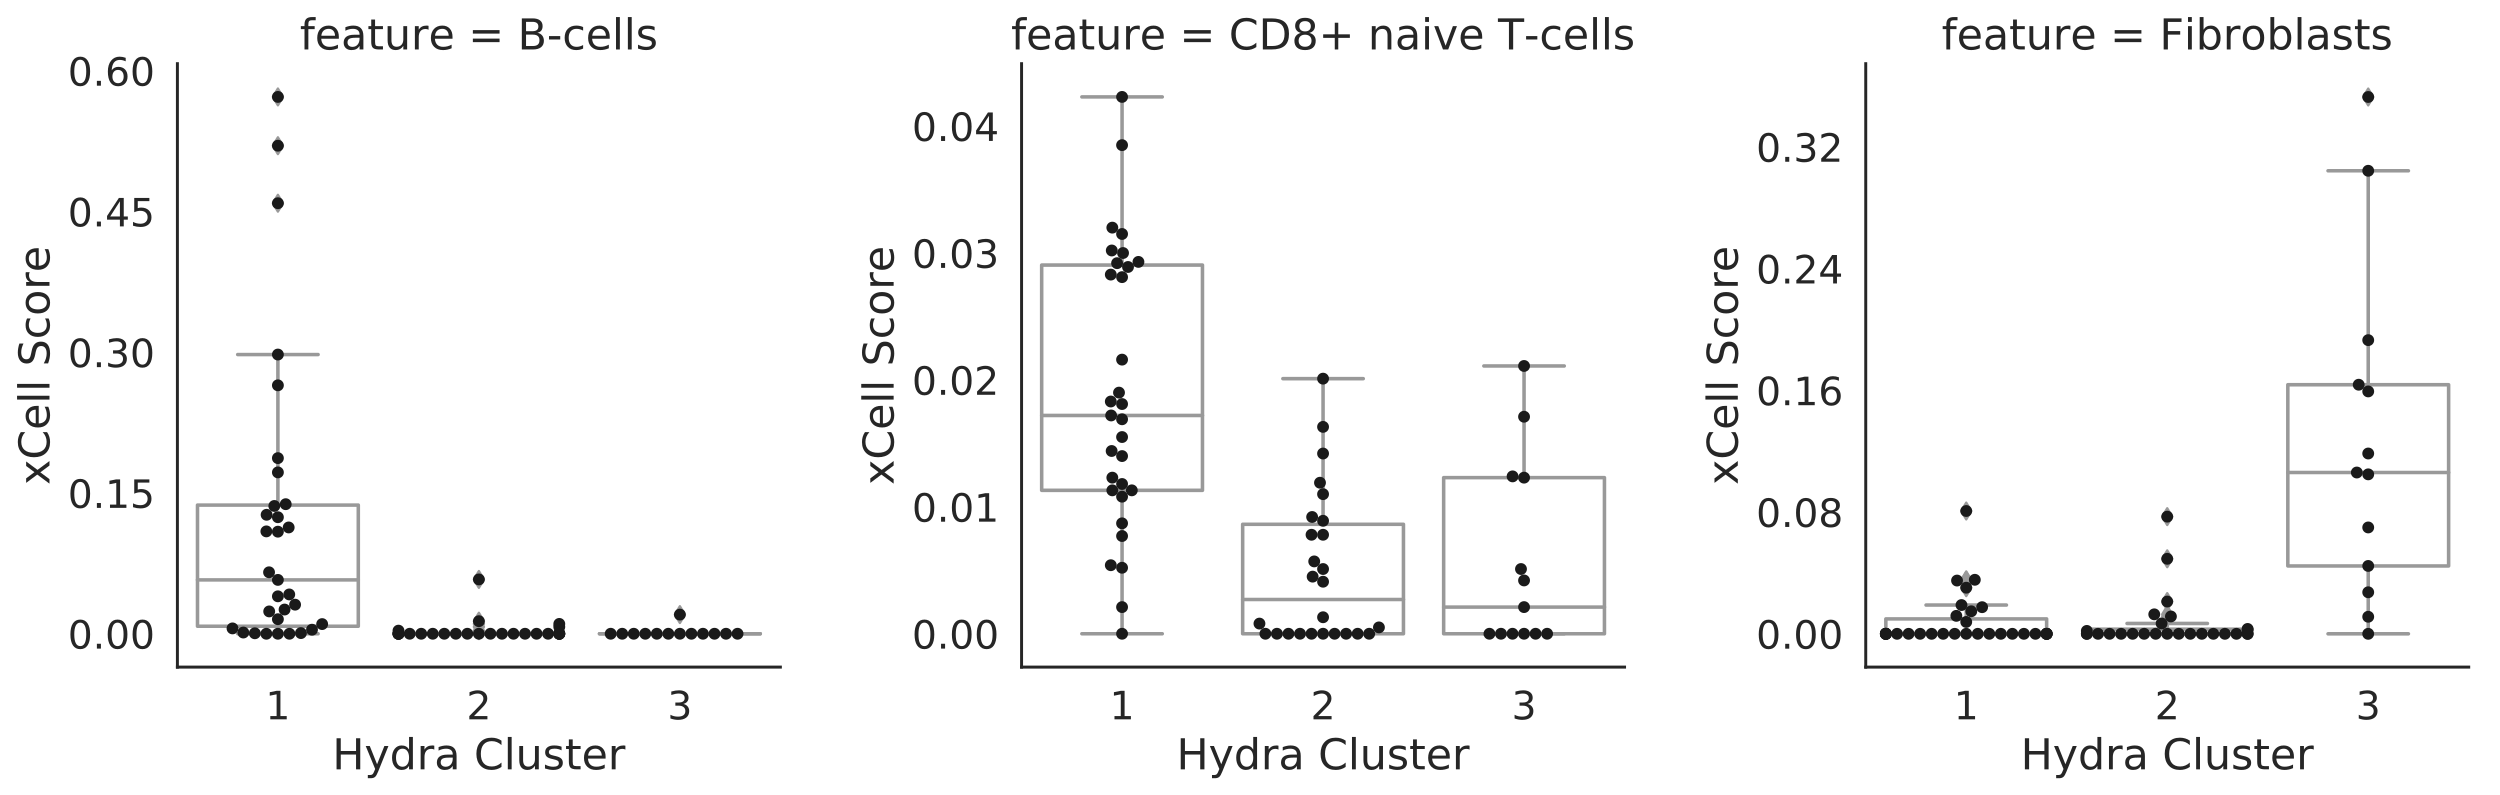 <?xml version="1.0" encoding="utf-8" standalone="no"?>
<!DOCTYPE svg PUBLIC "-//W3C//DTD SVG 1.1//EN"
  "http://www.w3.org/Graphics/SVG/1.1/DTD/svg11.dtd">
<!-- Created with matplotlib (http://matplotlib.org/) -->
<svg height="335.587pt" version="1.1" viewBox="0 0 1054.929 335.587" width="1054.929pt" xmlns="http://www.w3.org/2000/svg" xmlns:xlink="http://www.w3.org/1999/xlink">
 <defs>
  <style type="text/css">
*{stroke-linecap:butt;stroke-linejoin:round;}
  </style>
 </defs>
 <g id="figure_1">
  <g id="patch_1">
   <path d="M 0 335.587 
L 1054.929 335.587 
L 1054.929 0 
L 0 0 
z
" style="fill:#ffffff;"/>
  </g>
  <g id="axes_1">
   <g id="patch_2">
    <path d="M 74.859 281.497 
L 329.298 281.497 
L 329.298 26.877 
L 74.859 26.877 
z
" style="fill:#ffffff;"/>
   </g>
   <g id="matplotlib.axis_1">
    <g id="xtick_1">
     <g id="text_1">
      <!-- 1 -->
      <defs>
       <path d="M 12.406 8.297 
L 28.516 8.297 
L 28.516 63.922 
L 10.984 60.406 
L 10.984 69.391 
L 28.422 72.906 
L 38.281 72.906 
L 38.281 8.297 
L 54.391 8.297 
L 54.391 0 
L 12.406 0 
z
" id="DejaVuSans-31"/>
      </defs>
      <g style="fill:#262626;" transform="translate(112.016 303.535)scale(0.165 -0.165)">
       <use xlink:href="#DejaVuSans-31"/>
      </g>
     </g>
    </g>
    <g id="xtick_2">
     <g id="text_2">
      <!-- 2 -->
      <defs>
       <path d="M 19.188 8.297 
L 53.609 8.297 
L 53.609 0 
L 7.328 0 
L 7.328 8.297 
Q 12.938 14.109 22.625 23.891 
Q 32.328 33.688 34.812 36.531 
Q 39.547 41.844 41.422 45.531 
Q 43.312 49.219 43.312 52.781 
Q 43.312 58.594 39.234 62.25 
Q 35.156 65.922 28.609 65.922 
Q 23.969 65.922 18.812 64.312 
Q 13.672 62.703 7.812 59.422 
L 7.812 69.391 
Q 13.766 71.781 18.938 73 
Q 24.125 74.219 28.422 74.219 
Q 39.75 74.219 46.484 68.547 
Q 53.219 62.891 53.219 53.422 
Q 53.219 48.922 51.531 44.891 
Q 49.859 40.875 45.406 35.406 
Q 44.188 33.984 37.641 27.219 
Q 31.109 20.453 19.188 8.297 
z
" id="DejaVuSans-32"/>
      </defs>
      <g style="fill:#262626;" transform="translate(196.83 303.535)scale(0.165 -0.165)">
       <use xlink:href="#DejaVuSans-32"/>
      </g>
     </g>
    </g>
    <g id="xtick_3">
     <g id="text_3">
      <!-- 3 -->
      <defs>
       <path d="M 40.578 39.312 
Q 47.656 37.797 51.625 33 
Q 55.609 28.219 55.609 21.188 
Q 55.609 10.406 48.188 4.484 
Q 40.766 -1.422 27.094 -1.422 
Q 22.516 -1.422 17.656 -0.516 
Q 12.797 0.391 7.625 2.203 
L 7.625 11.719 
Q 11.719 9.328 16.594 8.109 
Q 21.484 6.891 26.812 6.891 
Q 36.078 6.891 40.938 10.547 
Q 45.797 14.203 45.797 21.188 
Q 45.797 27.641 41.281 31.266 
Q 36.766 34.906 28.719 34.906 
L 20.219 34.906 
L 20.219 43.016 
L 29.109 43.016 
Q 36.375 43.016 40.234 45.922 
Q 44.094 48.828 44.094 54.297 
Q 44.094 59.906 40.109 62.906 
Q 36.141 65.922 28.719 65.922 
Q 24.656 65.922 20.016 65.031 
Q 15.375 64.156 9.812 62.312 
L 9.812 71.094 
Q 15.438 72.656 20.344 73.438 
Q 25.25 74.219 29.594 74.219 
Q 40.828 74.219 47.359 69.109 
Q 53.906 64.016 53.906 55.328 
Q 53.906 49.266 50.438 45.094 
Q 46.969 40.922 40.578 39.312 
z
" id="DejaVuSans-33"/>
      </defs>
      <g style="fill:#262626;" transform="translate(281.643 303.535)scale(0.165 -0.165)">
       <use xlink:href="#DejaVuSans-33"/>
      </g>
     </g>
    </g>
    <g id="text_4">
     <!-- Hydra Cluster -->
     <defs>
      <path d="M 9.812 72.906 
L 19.672 72.906 
L 19.672 43.016 
L 55.516 43.016 
L 55.516 72.906 
L 65.375 72.906 
L 65.375 0 
L 55.516 0 
L 55.516 34.719 
L 19.672 34.719 
L 19.672 0 
L 9.812 0 
z
" id="DejaVuSans-48"/>
      <path d="M 32.172 -5.078 
Q 28.375 -14.844 24.75 -17.812 
Q 21.141 -20.797 15.094 -20.797 
L 7.906 -20.797 
L 7.906 -13.281 
L 13.188 -13.281 
Q 16.891 -13.281 18.938 -11.516 
Q 21 -9.766 23.484 -3.219 
L 25.094 0.875 
L 2.984 54.688 
L 12.5 54.688 
L 29.594 11.922 
L 46.688 54.688 
L 56.203 54.688 
z
" id="DejaVuSans-79"/>
      <path d="M 45.406 46.391 
L 45.406 75.984 
L 54.391 75.984 
L 54.391 0 
L 45.406 0 
L 45.406 8.203 
Q 42.578 3.328 38.25 0.953 
Q 33.938 -1.422 27.875 -1.422 
Q 17.969 -1.422 11.734 6.484 
Q 5.516 14.406 5.516 27.297 
Q 5.516 40.188 11.734 48.094 
Q 17.969 56 27.875 56 
Q 33.938 56 38.25 53.625 
Q 42.578 51.266 45.406 46.391 
z
M 14.797 27.297 
Q 14.797 17.391 18.875 11.75 
Q 22.953 6.109 30.078 6.109 
Q 37.203 6.109 41.297 11.75 
Q 45.406 17.391 45.406 27.297 
Q 45.406 37.203 41.297 42.844 
Q 37.203 48.484 30.078 48.484 
Q 22.953 48.484 18.875 42.844 
Q 14.797 37.203 14.797 27.297 
z
" id="DejaVuSans-64"/>
      <path d="M 41.109 46.297 
Q 39.594 47.172 37.812 47.578 
Q 36.031 48 33.891 48 
Q 26.266 48 22.188 43.047 
Q 18.109 38.094 18.109 28.812 
L 18.109 0 
L 9.078 0 
L 9.078 54.688 
L 18.109 54.688 
L 18.109 46.188 
Q 20.953 51.172 25.484 53.578 
Q 30.031 56 36.531 56 
Q 37.453 56 38.578 55.875 
Q 39.703 55.766 41.062 55.516 
z
" id="DejaVuSans-72"/>
      <path d="M 34.281 27.484 
Q 23.391 27.484 19.188 25 
Q 14.984 22.516 14.984 16.5 
Q 14.984 11.719 18.141 8.906 
Q 21.297 6.109 26.703 6.109 
Q 34.188 6.109 38.703 11.406 
Q 43.219 16.703 43.219 25.484 
L 43.219 27.484 
z
M 52.203 31.203 
L 52.203 0 
L 43.219 0 
L 43.219 8.297 
Q 40.141 3.328 35.547 0.953 
Q 30.953 -1.422 24.312 -1.422 
Q 15.922 -1.422 10.953 3.297 
Q 6 8.016 6 15.922 
Q 6 25.141 12.172 29.828 
Q 18.359 34.516 30.609 34.516 
L 43.219 34.516 
L 43.219 35.406 
Q 43.219 41.609 39.141 45 
Q 35.062 48.391 27.688 48.391 
Q 23 48.391 18.547 47.266 
Q 14.109 46.141 10.016 43.891 
L 10.016 52.203 
Q 14.938 54.109 19.578 55.047 
Q 24.219 56 28.609 56 
Q 40.484 56 46.344 49.844 
Q 52.203 43.703 52.203 31.203 
z
" id="DejaVuSans-61"/>
      <path id="DejaVuSans-20"/>
      <path d="M 64.406 67.281 
L 64.406 56.891 
Q 59.422 61.531 53.781 63.812 
Q 48.141 66.109 41.797 66.109 
Q 29.297 66.109 22.656 58.469 
Q 16.016 50.828 16.016 36.375 
Q 16.016 21.969 22.656 14.328 
Q 29.297 6.688 41.797 6.688 
Q 48.141 6.688 53.781 8.984 
Q 59.422 11.281 64.406 15.922 
L 64.406 5.609 
Q 59.234 2.094 53.438 0.328 
Q 47.656 -1.422 41.219 -1.422 
Q 24.656 -1.422 15.125 8.703 
Q 5.609 18.844 5.609 36.375 
Q 5.609 53.953 15.125 64.078 
Q 24.656 74.219 41.219 74.219 
Q 47.75 74.219 53.531 72.484 
Q 59.328 70.75 64.406 67.281 
z
" id="DejaVuSans-43"/>
      <path d="M 9.422 75.984 
L 18.406 75.984 
L 18.406 0 
L 9.422 0 
z
" id="DejaVuSans-6c"/>
      <path d="M 8.5 21.578 
L 8.5 54.688 
L 17.484 54.688 
L 17.484 21.922 
Q 17.484 14.156 20.5 10.266 
Q 23.531 6.391 29.594 6.391 
Q 36.859 6.391 41.078 11.031 
Q 45.312 15.672 45.312 23.688 
L 45.312 54.688 
L 54.297 54.688 
L 54.297 0 
L 45.312 0 
L 45.312 8.406 
Q 42.047 3.422 37.719 1 
Q 33.406 -1.422 27.688 -1.422 
Q 18.266 -1.422 13.375 4.438 
Q 8.5 10.297 8.5 21.578 
z
M 31.109 56 
z
" id="DejaVuSans-75"/>
      <path d="M 44.281 53.078 
L 44.281 44.578 
Q 40.484 46.531 36.375 47.5 
Q 32.281 48.484 27.875 48.484 
Q 21.188 48.484 17.844 46.438 
Q 14.5 44.391 14.5 40.281 
Q 14.5 37.156 16.891 35.375 
Q 19.281 33.594 26.516 31.984 
L 29.594 31.297 
Q 39.156 29.25 43.188 25.516 
Q 47.219 21.781 47.219 15.094 
Q 47.219 7.469 41.188 3.016 
Q 35.156 -1.422 24.609 -1.422 
Q 20.219 -1.422 15.453 -0.562 
Q 10.688 0.297 5.422 2 
L 5.422 11.281 
Q 10.406 8.688 15.234 7.391 
Q 20.062 6.109 24.812 6.109 
Q 31.156 6.109 34.562 8.281 
Q 37.984 10.453 37.984 14.406 
Q 37.984 18.062 35.516 20.016 
Q 33.062 21.969 24.703 23.781 
L 21.578 24.516 
Q 13.234 26.266 9.516 29.906 
Q 5.812 33.547 5.812 39.891 
Q 5.812 47.609 11.281 51.797 
Q 16.75 56 26.812 56 
Q 31.781 56 36.172 55.266 
Q 40.578 54.547 44.281 53.078 
z
" id="DejaVuSans-73"/>
      <path d="M 18.312 70.219 
L 18.312 54.688 
L 36.812 54.688 
L 36.812 47.703 
L 18.312 47.703 
L 18.312 18.016 
Q 18.312 11.328 20.141 9.422 
Q 21.969 7.516 27.594 7.516 
L 36.812 7.516 
L 36.812 0 
L 27.594 0 
Q 17.188 0 13.234 3.875 
Q 9.281 7.766 9.281 18.016 
L 9.281 47.703 
L 2.688 47.703 
L 2.688 54.688 
L 9.281 54.688 
L 9.281 70.219 
z
" id="DejaVuSans-74"/>
      <path d="M 56.203 29.594 
L 56.203 25.203 
L 14.891 25.203 
Q 15.484 15.922 20.484 11.062 
Q 25.484 6.203 34.422 6.203 
Q 39.594 6.203 44.453 7.469 
Q 49.312 8.734 54.109 11.281 
L 54.109 2.781 
Q 49.266 0.734 44.188 -0.344 
Q 39.109 -1.422 33.891 -1.422 
Q 20.797 -1.422 13.156 6.188 
Q 5.516 13.812 5.516 26.812 
Q 5.516 40.234 12.766 48.109 
Q 20.016 56 32.328 56 
Q 43.359 56 49.781 48.891 
Q 56.203 41.797 56.203 29.594 
z
M 47.219 32.234 
Q 47.125 39.594 43.094 43.984 
Q 39.062 48.391 32.422 48.391 
Q 24.906 48.391 20.391 44.141 
Q 15.875 39.891 15.188 32.172 
z
" id="DejaVuSans-65"/>
     </defs>
     <g style="fill:#262626;" transform="translate(140.251 324.643)scale(0.18 -0.18)">
      <use xlink:href="#DejaVuSans-48"/>
      <use x="75.195" xlink:href="#DejaVuSans-79"/>
      <use x="134.375" xlink:href="#DejaVuSans-64"/>
      <use x="197.852" xlink:href="#DejaVuSans-72"/>
      <use x="238.965" xlink:href="#DejaVuSans-61"/>
      <use x="300.244" xlink:href="#DejaVuSans-20"/>
      <use x="332.031" xlink:href="#DejaVuSans-43"/>
      <use x="401.855" xlink:href="#DejaVuSans-6c"/>
      <use x="429.639" xlink:href="#DejaVuSans-75"/>
      <use x="493.018" xlink:href="#DejaVuSans-73"/>
      <use x="545.117" xlink:href="#DejaVuSans-74"/>
      <use x="584.326" xlink:href="#DejaVuSans-65"/>
      <use x="645.85" xlink:href="#DejaVuSans-72"/>
     </g>
    </g>
   </g>
   <g id="matplotlib.axis_2">
    <g id="ytick_1">
     <g id="text_5">
      <!-- 0.00 -->
      <defs>
       <path d="M 31.781 66.406 
Q 24.172 66.406 20.328 58.906 
Q 16.5 51.422 16.5 36.375 
Q 16.5 21.391 20.328 13.891 
Q 24.172 6.391 31.781 6.391 
Q 39.453 6.391 43.281 13.891 
Q 47.125 21.391 47.125 36.375 
Q 47.125 51.422 43.281 58.906 
Q 39.453 66.406 31.781 66.406 
z
M 31.781 74.219 
Q 44.047 74.219 50.516 64.516 
Q 56.984 54.828 56.984 36.375 
Q 56.984 17.969 50.516 8.266 
Q 44.047 -1.422 31.781 -1.422 
Q 19.531 -1.422 13.062 8.266 
Q 6.594 17.969 6.594 36.375 
Q 6.594 54.828 13.062 64.516 
Q 19.531 74.219 31.781 74.219 
z
" id="DejaVuSans-30"/>
       <path d="M 10.688 12.406 
L 21 12.406 
L 21 0 
L 10.688 0 
z
" id="DejaVuSans-2e"/>
      </defs>
      <g style="fill:#262626;" transform="translate(28.621 273.692)scale(0.165 -0.165)">
       <use xlink:href="#DejaVuSans-30"/>
       <use x="63.623" xlink:href="#DejaVuSans-2e"/>
       <use x="95.41" xlink:href="#DejaVuSans-30"/>
       <use x="159.033" xlink:href="#DejaVuSans-30"/>
      </g>
     </g>
    </g>
    <g id="ytick_2">
     <g id="text_6">
      <!-- 0.15 -->
      <defs>
       <path d="M 10.797 72.906 
L 49.516 72.906 
L 49.516 64.594 
L 19.828 64.594 
L 19.828 46.734 
Q 21.969 47.469 24.109 47.828 
Q 26.266 48.188 28.422 48.188 
Q 40.625 48.188 47.75 41.5 
Q 54.891 34.812 54.891 23.391 
Q 54.891 11.625 47.562 5.094 
Q 40.234 -1.422 26.906 -1.422 
Q 22.312 -1.422 17.547 -0.641 
Q 12.797 0.141 7.719 1.703 
L 7.719 11.625 
Q 12.109 9.234 16.797 8.062 
Q 21.484 6.891 26.703 6.891 
Q 35.156 6.891 40.078 11.328 
Q 45.016 15.766 45.016 23.391 
Q 45.016 31 40.078 35.438 
Q 35.156 39.891 26.703 39.891 
Q 22.75 39.891 18.812 39.016 
Q 14.891 38.141 10.797 36.281 
z
" id="DejaVuSans-35"/>
      </defs>
      <g style="fill:#262626;" transform="translate(28.621 214.309)scale(0.165 -0.165)">
       <use xlink:href="#DejaVuSans-30"/>
       <use x="63.623" xlink:href="#DejaVuSans-2e"/>
       <use x="95.41" xlink:href="#DejaVuSans-31"/>
       <use x="159.033" xlink:href="#DejaVuSans-35"/>
      </g>
     </g>
    </g>
    <g id="ytick_3">
     <g id="text_7">
      <!-- 0.30 -->
      <g style="fill:#262626;" transform="translate(28.621 154.926)scale(0.165 -0.165)">
       <use xlink:href="#DejaVuSans-30"/>
       <use x="63.623" xlink:href="#DejaVuSans-2e"/>
       <use x="95.41" xlink:href="#DejaVuSans-33"/>
       <use x="159.033" xlink:href="#DejaVuSans-30"/>
      </g>
     </g>
    </g>
    <g id="ytick_4">
     <g id="text_8">
      <!-- 0.45 -->
      <defs>
       <path d="M 37.797 64.312 
L 12.891 25.391 
L 37.797 25.391 
z
M 35.203 72.906 
L 47.609 72.906 
L 47.609 25.391 
L 58.016 25.391 
L 58.016 17.188 
L 47.609 17.188 
L 47.609 0 
L 37.797 0 
L 37.797 17.188 
L 4.891 17.188 
L 4.891 26.703 
z
" id="DejaVuSans-34"/>
      </defs>
      <g style="fill:#262626;" transform="translate(28.621 95.543)scale(0.165 -0.165)">
       <use xlink:href="#DejaVuSans-30"/>
       <use x="63.623" xlink:href="#DejaVuSans-2e"/>
       <use x="95.41" xlink:href="#DejaVuSans-34"/>
       <use x="159.033" xlink:href="#DejaVuSans-35"/>
      </g>
     </g>
    </g>
    <g id="ytick_5">
     <g id="text_9">
      <!-- 0.60 -->
      <defs>
       <path d="M 33.016 40.375 
Q 26.375 40.375 22.484 35.828 
Q 18.609 31.297 18.609 23.391 
Q 18.609 15.531 22.484 10.953 
Q 26.375 6.391 33.016 6.391 
Q 39.656 6.391 43.531 10.953 
Q 47.406 15.531 47.406 23.391 
Q 47.406 31.297 43.531 35.828 
Q 39.656 40.375 33.016 40.375 
z
M 52.594 71.297 
L 52.594 62.312 
Q 48.875 64.062 45.094 64.984 
Q 41.312 65.922 37.594 65.922 
Q 27.828 65.922 22.672 59.328 
Q 17.531 52.734 16.797 39.406 
Q 19.672 43.656 24.016 45.922 
Q 28.375 48.188 33.594 48.188 
Q 44.578 48.188 50.953 41.516 
Q 57.328 34.859 57.328 23.391 
Q 57.328 12.156 50.688 5.359 
Q 44.047 -1.422 33.016 -1.422 
Q 20.359 -1.422 13.672 8.266 
Q 6.984 17.969 6.984 36.375 
Q 6.984 53.656 15.188 63.938 
Q 23.391 74.219 37.203 74.219 
Q 40.922 74.219 44.703 73.484 
Q 48.484 72.75 52.594 71.297 
z
" id="DejaVuSans-36"/>
      </defs>
      <g style="fill:#262626;" transform="translate(28.621 36.16)scale(0.165 -0.165)">
       <use xlink:href="#DejaVuSans-30"/>
       <use x="63.623" xlink:href="#DejaVuSans-2e"/>
       <use x="95.41" xlink:href="#DejaVuSans-36"/>
       <use x="159.033" xlink:href="#DejaVuSans-30"/>
      </g>
     </g>
    </g>
    <g id="text_10">
     <!-- xCell Score -->
     <defs>
      <path d="M 54.891 54.688 
L 35.109 28.078 
L 55.906 0 
L 45.312 0 
L 29.391 21.484 
L 13.484 0 
L 2.875 0 
L 24.125 28.609 
L 4.688 54.688 
L 15.281 54.688 
L 29.781 35.203 
L 44.281 54.688 
z
" id="DejaVuSans-78"/>
      <path d="M 53.516 70.516 
L 53.516 60.891 
Q 47.906 63.578 42.922 64.891 
Q 37.938 66.219 33.297 66.219 
Q 25.25 66.219 20.875 63.094 
Q 16.5 59.969 16.5 54.203 
Q 16.5 49.359 19.406 46.891 
Q 22.312 44.438 30.422 42.922 
L 36.375 41.703 
Q 47.406 39.594 52.656 34.297 
Q 57.906 29 57.906 20.125 
Q 57.906 9.516 50.797 4.047 
Q 43.703 -1.422 29.984 -1.422 
Q 24.812 -1.422 18.969 -0.25 
Q 13.141 0.922 6.891 3.219 
L 6.891 13.375 
Q 12.891 10.016 18.656 8.297 
Q 24.422 6.594 29.984 6.594 
Q 38.422 6.594 43.016 9.906 
Q 47.609 13.234 47.609 19.391 
Q 47.609 24.75 44.312 27.781 
Q 41.016 30.812 33.5 32.328 
L 27.484 33.5 
Q 16.453 35.688 11.516 40.375 
Q 6.594 45.062 6.594 53.422 
Q 6.594 63.094 13.406 68.656 
Q 20.219 74.219 32.172 74.219 
Q 37.312 74.219 42.625 73.281 
Q 47.953 72.359 53.516 70.516 
z
" id="DejaVuSans-53"/>
      <path d="M 48.781 52.594 
L 48.781 44.188 
Q 44.969 46.297 41.141 47.344 
Q 37.312 48.391 33.406 48.391 
Q 24.656 48.391 19.812 42.844 
Q 14.984 37.312 14.984 27.297 
Q 14.984 17.281 19.812 11.734 
Q 24.656 6.203 33.406 6.203 
Q 37.312 6.203 41.141 7.25 
Q 44.969 8.297 48.781 10.406 
L 48.781 2.094 
Q 45.016 0.344 40.984 -0.531 
Q 36.969 -1.422 32.422 -1.422 
Q 20.062 -1.422 12.781 6.344 
Q 5.516 14.109 5.516 27.297 
Q 5.516 40.672 12.859 48.328 
Q 20.219 56 33.016 56 
Q 37.156 56 41.109 55.141 
Q 45.062 54.297 48.781 52.594 
z
" id="DejaVuSans-63"/>
      <path d="M 30.609 48.391 
Q 23.391 48.391 19.188 42.75 
Q 14.984 37.109 14.984 27.297 
Q 14.984 17.484 19.156 11.844 
Q 23.344 6.203 30.609 6.203 
Q 37.797 6.203 41.984 11.859 
Q 46.188 17.531 46.188 27.297 
Q 46.188 37.016 41.984 42.703 
Q 37.797 48.391 30.609 48.391 
z
M 30.609 56 
Q 42.328 56 49.016 48.375 
Q 55.719 40.766 55.719 27.297 
Q 55.719 13.875 49.016 6.219 
Q 42.328 -1.422 30.609 -1.422 
Q 18.844 -1.422 12.172 6.219 
Q 5.516 13.875 5.516 27.297 
Q 5.516 40.766 12.172 48.375 
Q 18.844 56 30.609 56 
z
" id="DejaVuSans-6f"/>
     </defs>
     <g style="fill:#262626;" transform="translate(20.877 204.601)rotate(-90)scale(0.18 -0.18)">
      <use xlink:href="#DejaVuSans-78"/>
      <use x="59.18" xlink:href="#DejaVuSans-43"/>
      <use x="129.004" xlink:href="#DejaVuSans-65"/>
      <use x="190.527" xlink:href="#DejaVuSans-6c"/>
      <use x="218.311" xlink:href="#DejaVuSans-6c"/>
      <use x="246.094" xlink:href="#DejaVuSans-20"/>
      <use x="277.881" xlink:href="#DejaVuSans-53"/>
      <use x="341.357" xlink:href="#DejaVuSans-63"/>
      <use x="396.338" xlink:href="#DejaVuSans-6f"/>
      <use x="457.52" xlink:href="#DejaVuSans-72"/>
      <use x="498.602" xlink:href="#DejaVuSans-65"/>
     </g>
    </g>
   </g>
   <g id="patch_3">
    <path clip-path="url(#pab4b1cfa9e)" d="M 83.34 264.256 
L 151.191 264.256 
L 151.191 213.128 
L 83.34 213.128 
L 83.34 264.256 
z
" style="fill:#ffffff;stroke:#999999;stroke-linejoin:miter;stroke-width:1.5;"/>
   </g>
   <g id="patch_4">
    <path clip-path="url(#pab4b1cfa9e)" d="M 168.153 267.424 
L 236.004 267.424 
L 236.004 267.424 
L 168.153 267.424 
L 168.153 267.424 
z
" style="fill:#ffffff;stroke:#999999;stroke-linejoin:miter;stroke-width:1.5;"/>
   </g>
   <g id="patch_5">
    <path clip-path="url(#pab4b1cfa9e)" d="M 252.967 267.424 
L 320.817 267.424 
L 320.817 267.424 
L 252.967 267.424 
L 252.967 267.424 
z
" style="fill:#ffffff;stroke:#999999;stroke-linejoin:miter;stroke-width:1.5;"/>
   </g>
   <g id="line2d_1">
    <path clip-path="url(#pab4b1cfa9e)" d="M 117.265 264.256 
L 117.265 267.424 
" style="fill:none;stroke:#999999;stroke-linecap:round;stroke-width:1.5;"/>
   </g>
   <g id="line2d_2">
    <path clip-path="url(#pab4b1cfa9e)" d="M 117.265 213.128 
L 117.265 149.608 
" style="fill:none;stroke:#999999;stroke-linecap:round;stroke-width:1.5;"/>
   </g>
   <g id="line2d_3">
    <path clip-path="url(#pab4b1cfa9e)" d="M 100.303 267.424 
L 134.228 267.424 
" style="fill:none;stroke:#999999;stroke-linecap:round;stroke-width:1.5;"/>
   </g>
   <g id="line2d_4">
    <path clip-path="url(#pab4b1cfa9e)" d="M 100.303 149.608 
L 134.228 149.608 
" style="fill:none;stroke:#999999;stroke-linecap:round;stroke-width:1.5;"/>
   </g>
   <g id="line2d_5">
    <defs>
     <path d="M -0 3.536 
L 2.121 0 
L -0 -3.536 
L -2.121 -0 
z
" id="m97d4c4200c" style="stroke:#999999;stroke-linejoin:miter;"/>
    </defs>
    <g clip-path="url(#pab4b1cfa9e)">
     <use style="fill:#999999;stroke:#999999;stroke-linejoin:miter;" x="117.265" xlink:href="#m97d4c4200c" y="85.751"/>
     <use style="fill:#999999;stroke:#999999;stroke-linejoin:miter;" x="117.265" xlink:href="#m97d4c4200c" y="40.897"/>
     <use style="fill:#999999;stroke:#999999;stroke-linejoin:miter;" x="117.265" xlink:href="#m97d4c4200c" y="61.483"/>
    </g>
   </g>
   <g id="line2d_6">
    <path clip-path="url(#pab4b1cfa9e)" d="M 202.079 267.424 
L 202.079 267.424 
" style="fill:none;stroke:#999999;stroke-linecap:round;stroke-width:1.5;"/>
   </g>
   <g id="line2d_7">
    <path clip-path="url(#pab4b1cfa9e)" d="M 202.079 267.424 
L 202.079 267.424 
" style="fill:none;stroke:#999999;stroke-linecap:round;stroke-width:1.5;"/>
   </g>
   <g id="line2d_8">
    <path clip-path="url(#pab4b1cfa9e)" d="M 185.116 267.424 
L 219.041 267.424 
" style="fill:none;stroke:#999999;stroke-linecap:round;stroke-width:1.5;"/>
   </g>
   <g id="line2d_9">
    <path clip-path="url(#pab4b1cfa9e)" d="M 185.116 267.424 
L 219.041 267.424 
" style="fill:none;stroke:#999999;stroke-linecap:round;stroke-width:1.5;"/>
   </g>
   <g id="line2d_10">
    <g clip-path="url(#pab4b1cfa9e)">
     <use style="fill:#999999;stroke:#999999;stroke-linejoin:miter;" x="202.079" xlink:href="#m97d4c4200c" y="262.119"/>
     <use style="fill:#999999;stroke:#999999;stroke-linejoin:miter;" x="202.079" xlink:href="#m97d4c4200c" y="263.267"/>
     <use style="fill:#999999;stroke:#999999;stroke-linejoin:miter;" x="202.079" xlink:href="#m97d4c4200c" y="244.502"/>
     <use style="fill:#999999;stroke:#999999;stroke-linejoin:miter;" x="202.079" xlink:href="#m97d4c4200c" y="264.534"/>
     <use style="fill:#999999;stroke:#999999;stroke-linejoin:miter;" x="202.079" xlink:href="#m97d4c4200c" y="266.117"/>
    </g>
   </g>
   <g id="line2d_11">
    <path clip-path="url(#pab4b1cfa9e)" d="M 286.892 267.424 
L 286.892 267.424 
" style="fill:none;stroke:#999999;stroke-linecap:round;stroke-width:1.5;"/>
   </g>
   <g id="line2d_12">
    <path clip-path="url(#pab4b1cfa9e)" d="M 286.892 267.424 
L 286.892 267.424 
" style="fill:none;stroke:#999999;stroke-linecap:round;stroke-width:1.5;"/>
   </g>
   <g id="line2d_13">
    <path clip-path="url(#pab4b1cfa9e)" d="M 269.929 267.424 
L 303.854 267.424 
" style="fill:none;stroke:#999999;stroke-linecap:round;stroke-width:1.5;"/>
   </g>
   <g id="line2d_14">
    <path clip-path="url(#pab4b1cfa9e)" d="M 269.929 267.424 
L 303.854 267.424 
" style="fill:none;stroke:#999999;stroke-linecap:round;stroke-width:1.5;"/>
   </g>
   <g id="line2d_15">
    <g clip-path="url(#pab4b1cfa9e)">
     <use style="fill:#999999;stroke:#999999;stroke-linejoin:miter;" x="286.892" xlink:href="#m97d4c4200c" y="259.347"/>
    </g>
   </g>
   <g id="line2d_16">
    <path clip-path="url(#pab4b1cfa9e)" d="M 83.34 244.7 
L 151.191 244.7 
" style="fill:none;stroke:#999999;stroke-linecap:round;stroke-width:1.5;"/>
   </g>
   <g id="line2d_17">
    <path clip-path="url(#pab4b1cfa9e)" d="M 168.153 267.424 
L 236.004 267.424 
" style="fill:none;stroke:#999999;stroke-linecap:round;stroke-width:1.5;"/>
   </g>
   <g id="line2d_18">
    <path clip-path="url(#pab4b1cfa9e)" d="M 252.967 267.424 
L 320.817 267.424 
" style="fill:none;stroke:#999999;stroke-linecap:round;stroke-width:1.5;"/>
   </g>
   <g id="patch_6">
    <path d="M 74.859 281.497 
L 74.859 26.877 
" style="fill:none;stroke:#262626;stroke-linecap:square;stroke-linejoin:miter;stroke-width:1.25;"/>
   </g>
   <g id="patch_7">
    <path d="M 74.859 281.497 
L 329.298 281.497 
" style="fill:none;stroke:#262626;stroke-linecap:square;stroke-linejoin:miter;stroke-width:1.25;"/>
   </g>
   <g id="PathCollection_1">
    <defs>
     <path d="M 0 2.5 
C 0.663 2.5 1.299 2.237 1.768 1.768 
C 2.237 1.299 2.5 0.663 2.5 0 
C 2.5 -0.663 2.237 -1.299 1.768 -1.768 
C 1.299 -2.237 0.663 -2.5 0 -2.5 
C -0.663 -2.5 -1.299 -2.237 -1.768 -1.768 
C -2.237 -1.299 -2.5 -0.663 -2.5 0 
C -2.5 0.663 -2.237 1.299 -1.768 1.768 
C -1.299 2.237 -0.663 2.5 0 2.5 
z
" id="C0_0_b425244fa4"/>
    </defs>
    <g clip-path="url(#pab4b1cfa9e)">
     <use style="fill:#1a1a1a;" x="117.265" xlink:href="#C0_0_b425244fa4" y="267.424"/>
    </g>
    <g clip-path="url(#pab4b1cfa9e)">
     <use style="fill:#1a1a1a;" x="112.399" xlink:href="#C0_0_b425244fa4" y="267.424"/>
    </g>
    <g clip-path="url(#pab4b1cfa9e)">
     <use style="fill:#1a1a1a;" x="122.132" xlink:href="#C0_0_b425244fa4" y="267.424"/>
    </g>
    <g clip-path="url(#pab4b1cfa9e)">
     <use style="fill:#1a1a1a;" x="107.537" xlink:href="#C0_0_b425244fa4" y="267.226"/>
    </g>
    <g clip-path="url(#pab4b1cfa9e)">
     <use style="fill:#1a1a1a;" x="126.991" xlink:href="#C0_0_b425244fa4" y="267.146"/>
    </g>
    <g clip-path="url(#pab4b1cfa9e)">
     <use style="fill:#1a1a1a;" x="102.68" xlink:href="#C0_0_b425244fa4" y="266.909"/>
    </g>
    <g clip-path="url(#pab4b1cfa9e)">
     <use style="fill:#1a1a1a;" x="131.655" xlink:href="#C0_0_b425244fa4" y="265.721"/>
    </g>
    <g clip-path="url(#pab4b1cfa9e)">
     <use style="fill:#1a1a1a;" x="98.118" xlink:href="#C0_0_b425244fa4" y="265.167"/>
    </g>
    <g clip-path="url(#pab4b1cfa9e)">
     <use style="fill:#1a1a1a;" x="135.937" xlink:href="#C0_0_b425244fa4" y="263.346"/>
    </g>
    <g clip-path="url(#pab4b1cfa9e)">
     <use style="fill:#1a1a1a;" x="117.265" xlink:href="#C0_0_b425244fa4" y="261.287"/>
    </g>
    <g clip-path="url(#pab4b1cfa9e)">
     <use style="fill:#1a1a1a;" x="113.597" xlink:href="#C0_0_b425244fa4" y="258.001"/>
    </g>
    <g clip-path="url(#pab4b1cfa9e)">
     <use style="fill:#1a1a1a;" x="120.082" xlink:href="#C0_0_b425244fa4" y="257.21"/>
    </g>
    <g clip-path="url(#pab4b1cfa9e)">
     <use style="fill:#1a1a1a;" x="124.517" xlink:href="#C0_0_b425244fa4" y="255.151"/>
    </g>
    <g clip-path="url(#pab4b1cfa9e)">
     <use style="fill:#1a1a1a;" x="117.265" xlink:href="#C0_0_b425244fa4" y="251.628"/>
    </g>
    <g clip-path="url(#pab4b1cfa9e)">
     <use style="fill:#1a1a1a;" x="122.058" xlink:href="#C0_0_b425244fa4" y="250.836"/>
    </g>
    <g clip-path="url(#pab4b1cfa9e)">
     <use style="fill:#1a1a1a;" x="117.265" xlink:href="#C0_0_b425244fa4" y="244.7"/>
    </g>
    <g clip-path="url(#pab4b1cfa9e)">
     <use style="fill:#1a1a1a;" x="113.532" xlink:href="#C0_0_b425244fa4" y="241.493"/>
    </g>
    <g clip-path="url(#pab4b1cfa9e)">
     <use style="fill:#1a1a1a;" x="117.265" xlink:href="#C0_0_b425244fa4" y="224.351"/>
    </g>
    <g clip-path="url(#pab4b1cfa9e)">
     <use style="fill:#1a1a1a;" x="112.4" xlink:href="#C0_0_b425244fa4" y="224.232"/>
    </g>
    <g clip-path="url(#pab4b1cfa9e)">
     <use style="fill:#1a1a1a;" x="121.813" xlink:href="#C0_0_b425244fa4" y="222.57"/>
    </g>
    <g clip-path="url(#pab4b1cfa9e)">
     <use style="fill:#1a1a1a;" x="117.265" xlink:href="#C0_0_b425244fa4" y="218.254"/>
    </g>
    <g clip-path="url(#pab4b1cfa9e)">
     <use style="fill:#1a1a1a;" x="112.503" xlink:href="#C0_0_b425244fa4" y="217.225"/>
    </g>
    <g clip-path="url(#pab4b1cfa9e)">
     <use style="fill:#1a1a1a;" x="115.754" xlink:href="#C0_0_b425244fa4" y="213.504"/>
    </g>
    <g clip-path="url(#pab4b1cfa9e)">
     <use style="fill:#1a1a1a;" x="120.565" xlink:href="#C0_0_b425244fa4" y="212.752"/>
    </g>
    <g clip-path="url(#pab4b1cfa9e)">
     <use style="fill:#1a1a1a;" x="117.265" xlink:href="#C0_0_b425244fa4" y="199.331"/>
    </g>
    <g clip-path="url(#pab4b1cfa9e)">
     <use style="fill:#1a1a1a;" x="117.265" xlink:href="#C0_0_b425244fa4" y="193.314"/>
    </g>
    <g clip-path="url(#pab4b1cfa9e)">
     <use style="fill:#1a1a1a;" x="117.265" xlink:href="#C0_0_b425244fa4" y="162.593"/>
    </g>
    <g clip-path="url(#pab4b1cfa9e)">
     <use style="fill:#1a1a1a;" x="117.265" xlink:href="#C0_0_b425244fa4" y="149.608"/>
    </g>
    <g clip-path="url(#pab4b1cfa9e)">
     <use style="fill:#1a1a1a;" x="117.265" xlink:href="#C0_0_b425244fa4" y="85.751"/>
    </g>
    <g clip-path="url(#pab4b1cfa9e)">
     <use style="fill:#1a1a1a;" x="117.265" xlink:href="#C0_0_b425244fa4" y="61.483"/>
    </g>
    <g clip-path="url(#pab4b1cfa9e)">
     <use style="fill:#1a1a1a;" x="117.265" xlink:href="#C0_0_b425244fa4" y="40.897"/>
    </g>
   </g>
   <g id="PathCollection_2">
    <defs>
     <path d="M 0 2.5 
C 0.663 2.5 1.299 2.237 1.768 1.768 
C 2.237 1.299 2.5 0.663 2.5 0 
C 2.5 -0.663 2.237 -1.299 1.768 -1.768 
C 1.299 -2.237 0.663 -2.5 0 -2.5 
C -0.663 -2.5 -1.299 -2.237 -1.768 -1.768 
C -2.237 -1.299 -2.5 -0.663 -2.5 0 
C -2.5 0.663 -2.237 1.299 -1.768 1.768 
C -1.299 2.237 -0.663 2.5 0 2.5 
z
" id="C1_0_4fb8b8fcd0"/>
    </defs>
    <g clip-path="url(#pab4b1cfa9e)">
     <use style="fill:#1a1a1a;" x="202.079" xlink:href="#C1_0_4fb8b8fcd0" y="267.424"/>
    </g>
    <g clip-path="url(#pab4b1cfa9e)">
     <use style="fill:#1a1a1a;" x="197.212" xlink:href="#C1_0_4fb8b8fcd0" y="267.424"/>
    </g>
    <g clip-path="url(#pab4b1cfa9e)">
     <use style="fill:#1a1a1a;" x="206.945" xlink:href="#C1_0_4fb8b8fcd0" y="267.424"/>
    </g>
    <g clip-path="url(#pab4b1cfa9e)">
     <use style="fill:#1a1a1a;" x="192.346" xlink:href="#C1_0_4fb8b8fcd0" y="267.424"/>
    </g>
    <g clip-path="url(#pab4b1cfa9e)">
     <use style="fill:#1a1a1a;" x="211.811" xlink:href="#C1_0_4fb8b8fcd0" y="267.424"/>
    </g>
    <g clip-path="url(#pab4b1cfa9e)">
     <use style="fill:#1a1a1a;" x="187.479" xlink:href="#C1_0_4fb8b8fcd0" y="267.424"/>
    </g>
    <g clip-path="url(#pab4b1cfa9e)">
     <use style="fill:#1a1a1a;" x="216.678" xlink:href="#C1_0_4fb8b8fcd0" y="267.424"/>
    </g>
    <g clip-path="url(#pab4b1cfa9e)">
     <use style="fill:#1a1a1a;" x="182.613" xlink:href="#C1_0_4fb8b8fcd0" y="267.424"/>
    </g>
    <g clip-path="url(#pab4b1cfa9e)">
     <use style="fill:#1a1a1a;" x="221.544" xlink:href="#C1_0_4fb8b8fcd0" y="267.424"/>
    </g>
    <g clip-path="url(#pab4b1cfa9e)">
     <use style="fill:#1a1a1a;" x="177.747" xlink:href="#C1_0_4fb8b8fcd0" y="267.424"/>
    </g>
    <g clip-path="url(#pab4b1cfa9e)">
     <use style="fill:#1a1a1a;" x="226.411" xlink:href="#C1_0_4fb8b8fcd0" y="267.424"/>
    </g>
    <g clip-path="url(#pab4b1cfa9e)">
     <use style="fill:#1a1a1a;" x="172.88" xlink:href="#C1_0_4fb8b8fcd0" y="267.424"/>
    </g>
    <g clip-path="url(#pab4b1cfa9e)">
     <use style="fill:#1a1a1a;" x="231.277" xlink:href="#C1_0_4fb8b8fcd0" y="267.424"/>
    </g>
    <g clip-path="url(#pab4b1cfa9e)">
     <use style="fill:#1a1a1a;" x="168.153" xlink:href="#C1_0_4fb8b8fcd0" y="267.424"/>
    </g>
    <g clip-path="url(#pab4b1cfa9e)">
     <use style="fill:#1a1a1a;" x="236.004" xlink:href="#C1_0_4fb8b8fcd0" y="267.424"/>
    </g>
    <g clip-path="url(#pab4b1cfa9e)">
     <use style="fill:#1a1a1a;" x="168.153" xlink:href="#C1_0_4fb8b8fcd0" y="267.424"/>
    </g>
    <g clip-path="url(#pab4b1cfa9e)">
     <use style="fill:#1a1a1a;" x="236.004" xlink:href="#C1_0_4fb8b8fcd0" y="267.424"/>
    </g>
    <g clip-path="url(#pab4b1cfa9e)">
     <use style="fill:#1a1a1a;" x="168.153" xlink:href="#C1_0_4fb8b8fcd0" y="267.424"/>
    </g>
    <g clip-path="url(#pab4b1cfa9e)">
     <use style="fill:#1a1a1a;" x="236.004" xlink:href="#C1_0_4fb8b8fcd0" y="267.424"/>
    </g>
    <g clip-path="url(#pab4b1cfa9e)">
     <use style="fill:#1a1a1a;" x="168.153" xlink:href="#C1_0_4fb8b8fcd0" y="267.424"/>
    </g>
    <g clip-path="url(#pab4b1cfa9e)">
     <use style="fill:#1a1a1a;" x="236.004" xlink:href="#C1_0_4fb8b8fcd0" y="267.424"/>
    </g>
    <g clip-path="url(#pab4b1cfa9e)">
     <use style="fill:#1a1a1a;" x="168.153" xlink:href="#C1_0_4fb8b8fcd0" y="266.117"/>
    </g>
    <g clip-path="url(#pab4b1cfa9e)">
     <use style="fill:#1a1a1a;" x="236.004" xlink:href="#C1_0_4fb8b8fcd0" y="264.534"/>
    </g>
    <g clip-path="url(#pab4b1cfa9e)">
     <use style="fill:#1a1a1a;" x="236.004" xlink:href="#C1_0_4fb8b8fcd0" y="263.267"/>
    </g>
    <g clip-path="url(#pab4b1cfa9e)">
     <use style="fill:#1a1a1a;" x="202.079" xlink:href="#C1_0_4fb8b8fcd0" y="262.119"/>
    </g>
    <g clip-path="url(#pab4b1cfa9e)">
     <use style="fill:#1a1a1a;" x="202.079" xlink:href="#C1_0_4fb8b8fcd0" y="244.502"/>
    </g>
   </g>
   <g id="PathCollection_3">
    <defs>
     <path d="M 0 2.5 
C 0.663 2.5 1.299 2.237 1.768 1.768 
C 2.237 1.299 2.5 0.663 2.5 0 
C 2.5 -0.663 2.237 -1.299 1.768 -1.768 
C 1.299 -2.237 0.663 -2.5 0 -2.5 
C -0.663 -2.5 -1.299 -2.237 -1.768 -1.768 
C -2.237 -1.299 -2.5 -0.663 -2.5 0 
C -2.5 0.663 -2.237 1.299 -1.768 1.768 
C -1.299 2.237 -0.663 2.5 0 2.5 
z
" id="C2_0_55a89caff0"/>
    </defs>
    <g clip-path="url(#pab4b1cfa9e)">
     <use style="fill:#1a1a1a;" x="286.892" xlink:href="#C2_0_55a89caff0" y="267.424"/>
    </g>
    <g clip-path="url(#pab4b1cfa9e)">
     <use style="fill:#1a1a1a;" x="282.025" xlink:href="#C2_0_55a89caff0" y="267.424"/>
    </g>
    <g clip-path="url(#pab4b1cfa9e)">
     <use style="fill:#1a1a1a;" x="291.758" xlink:href="#C2_0_55a89caff0" y="267.424"/>
    </g>
    <g clip-path="url(#pab4b1cfa9e)">
     <use style="fill:#1a1a1a;" x="277.159" xlink:href="#C2_0_55a89caff0" y="267.424"/>
    </g>
    <g clip-path="url(#pab4b1cfa9e)">
     <use style="fill:#1a1a1a;" x="296.625" xlink:href="#C2_0_55a89caff0" y="267.424"/>
    </g>
    <g clip-path="url(#pab4b1cfa9e)">
     <use style="fill:#1a1a1a;" x="272.293" xlink:href="#C2_0_55a89caff0" y="267.424"/>
    </g>
    <g clip-path="url(#pab4b1cfa9e)">
     <use style="fill:#1a1a1a;" x="301.491" xlink:href="#C2_0_55a89caff0" y="267.424"/>
    </g>
    <g clip-path="url(#pab4b1cfa9e)">
     <use style="fill:#1a1a1a;" x="267.426" xlink:href="#C2_0_55a89caff0" y="267.424"/>
    </g>
    <g clip-path="url(#pab4b1cfa9e)">
     <use style="fill:#1a1a1a;" x="306.357" xlink:href="#C2_0_55a89caff0" y="267.424"/>
    </g>
    <g clip-path="url(#pab4b1cfa9e)">
     <use style="fill:#1a1a1a;" x="262.56" xlink:href="#C2_0_55a89caff0" y="267.424"/>
    </g>
    <g clip-path="url(#pab4b1cfa9e)">
     <use style="fill:#1a1a1a;" x="311.224" xlink:href="#C2_0_55a89caff0" y="267.424"/>
    </g>
    <g clip-path="url(#pab4b1cfa9e)">
     <use style="fill:#1a1a1a;" x="257.693" xlink:href="#C2_0_55a89caff0" y="267.424"/>
    </g>
    <g clip-path="url(#pab4b1cfa9e)">
     <use style="fill:#1a1a1a;" x="286.892" xlink:href="#C2_0_55a89caff0" y="259.347"/>
    </g>
   </g>
   <g id="text_11">
    <!-- feature = B-cells -->
    <defs>
     <path d="M 37.109 75.984 
L 37.109 68.5 
L 28.516 68.5 
Q 23.688 68.5 21.797 66.547 
Q 19.922 64.594 19.922 59.516 
L 19.922 54.688 
L 34.719 54.688 
L 34.719 47.703 
L 19.922 47.703 
L 19.922 0 
L 10.891 0 
L 10.891 47.703 
L 2.297 47.703 
L 2.297 54.688 
L 10.891 54.688 
L 10.891 58.5 
Q 10.891 67.625 15.141 71.797 
Q 19.391 75.984 28.609 75.984 
z
" id="DejaVuSans-66"/>
     <path d="M 10.594 45.406 
L 73.188 45.406 
L 73.188 37.203 
L 10.594 37.203 
z
M 10.594 25.484 
L 73.188 25.484 
L 73.188 17.188 
L 10.594 17.188 
z
" id="DejaVuSans-3d"/>
     <path d="M 19.672 34.812 
L 19.672 8.109 
L 35.5 8.109 
Q 43.453 8.109 47.281 11.406 
Q 51.125 14.703 51.125 21.484 
Q 51.125 28.328 47.281 31.562 
Q 43.453 34.812 35.5 34.812 
z
M 19.672 64.797 
L 19.672 42.828 
L 34.281 42.828 
Q 41.5 42.828 45.031 45.531 
Q 48.578 48.25 48.578 53.812 
Q 48.578 59.328 45.031 62.062 
Q 41.5 64.797 34.281 64.797 
z
M 9.812 72.906 
L 35.016 72.906 
Q 46.297 72.906 52.391 68.219 
Q 58.5 63.531 58.5 54.891 
Q 58.5 48.188 55.375 44.234 
Q 52.25 40.281 46.188 39.312 
Q 53.469 37.75 57.5 32.781 
Q 61.531 27.828 61.531 20.406 
Q 61.531 10.641 54.891 5.312 
Q 48.25 0 35.984 0 
L 9.812 0 
z
" id="DejaVuSans-42"/>
     <path d="M 4.891 31.391 
L 31.203 31.391 
L 31.203 23.391 
L 4.891 23.391 
z
" id="DejaVuSans-2d"/>
    </defs>
    <g style="fill:#262626;" transform="translate(126.531 20.877)scale(0.18 -0.18)">
     <use xlink:href="#DejaVuSans-66"/>
     <use x="35.205" xlink:href="#DejaVuSans-65"/>
     <use x="96.729" xlink:href="#DejaVuSans-61"/>
     <use x="158.008" xlink:href="#DejaVuSans-74"/>
     <use x="197.217" xlink:href="#DejaVuSans-75"/>
     <use x="260.596" xlink:href="#DejaVuSans-72"/>
     <use x="301.678" xlink:href="#DejaVuSans-65"/>
     <use x="363.201" xlink:href="#DejaVuSans-20"/>
     <use x="394.988" xlink:href="#DejaVuSans-3d"/>
     <use x="478.777" xlink:href="#DejaVuSans-20"/>
     <use x="510.564" xlink:href="#DejaVuSans-42"/>
     <use x="579.168" xlink:href="#DejaVuSans-2d"/>
     <use x="615.252" xlink:href="#DejaVuSans-63"/>
     <use x="670.232" xlink:href="#DejaVuSans-65"/>
     <use x="731.756" xlink:href="#DejaVuSans-6c"/>
     <use x="759.539" xlink:href="#DejaVuSans-6c"/>
     <use x="787.322" xlink:href="#DejaVuSans-73"/>
    </g>
   </g>
  </g>
  <g id="axes_2">
   <g id="patch_8">
    <path d="M 431.074 281.497 
L 685.514 281.497 
L 685.514 26.877 
L 431.074 26.877 
z
" style="fill:#ffffff;"/>
   </g>
   <g id="matplotlib.axis_3">
    <g id="xtick_4">
     <g id="text_12">
      <!-- 1 -->
      <g style="fill:#262626;" transform="translate(468.232 303.535)scale(0.165 -0.165)">
       <use xlink:href="#DejaVuSans-31"/>
      </g>
     </g>
    </g>
    <g id="xtick_5">
     <g id="text_13">
      <!-- 2 -->
      <g style="fill:#262626;" transform="translate(553.045 303.535)scale(0.165 -0.165)">
       <use xlink:href="#DejaVuSans-32"/>
      </g>
     </g>
    </g>
    <g id="xtick_6">
     <g id="text_14">
      <!-- 3 -->
      <g style="fill:#262626;" transform="translate(637.858 303.535)scale(0.165 -0.165)">
       <use xlink:href="#DejaVuSans-33"/>
      </g>
     </g>
    </g>
    <g id="text_15">
     <!-- Hydra Cluster -->
     <g style="fill:#262626;" transform="translate(496.467 324.643)scale(0.18 -0.18)">
      <use xlink:href="#DejaVuSans-48"/>
      <use x="75.195" xlink:href="#DejaVuSans-79"/>
      <use x="134.375" xlink:href="#DejaVuSans-64"/>
      <use x="197.852" xlink:href="#DejaVuSans-72"/>
      <use x="238.965" xlink:href="#DejaVuSans-61"/>
      <use x="300.244" xlink:href="#DejaVuSans-20"/>
      <use x="332.031" xlink:href="#DejaVuSans-43"/>
      <use x="401.855" xlink:href="#DejaVuSans-6c"/>
      <use x="429.639" xlink:href="#DejaVuSans-75"/>
      <use x="493.018" xlink:href="#DejaVuSans-73"/>
      <use x="545.117" xlink:href="#DejaVuSans-74"/>
      <use x="584.326" xlink:href="#DejaVuSans-65"/>
      <use x="645.85" xlink:href="#DejaVuSans-72"/>
     </g>
    </g>
   </g>
   <g id="matplotlib.axis_4">
    <g id="ytick_6">
     <g id="text_16">
      <!-- 0.00 -->
      <g style="fill:#262626;" transform="translate(384.836 273.692)scale(0.165 -0.165)">
       <use xlink:href="#DejaVuSans-30"/>
       <use x="63.623" xlink:href="#DejaVuSans-2e"/>
       <use x="95.41" xlink:href="#DejaVuSans-30"/>
       <use x="159.033" xlink:href="#DejaVuSans-30"/>
      </g>
     </g>
    </g>
    <g id="ytick_7">
     <g id="text_17">
      <!-- 0.01 -->
      <g style="fill:#262626;" transform="translate(384.836 220.14)scale(0.165 -0.165)">
       <use xlink:href="#DejaVuSans-30"/>
       <use x="63.623" xlink:href="#DejaVuSans-2e"/>
       <use x="95.41" xlink:href="#DejaVuSans-30"/>
       <use x="159.033" xlink:href="#DejaVuSans-31"/>
      </g>
     </g>
    </g>
    <g id="ytick_8">
     <g id="text_18">
      <!-- 0.02 -->
      <g style="fill:#262626;" transform="translate(384.836 166.588)scale(0.165 -0.165)">
       <use xlink:href="#DejaVuSans-30"/>
       <use x="63.623" xlink:href="#DejaVuSans-2e"/>
       <use x="95.41" xlink:href="#DejaVuSans-30"/>
       <use x="159.033" xlink:href="#DejaVuSans-32"/>
      </g>
     </g>
    </g>
    <g id="ytick_9">
     <g id="text_19">
      <!-- 0.03 -->
      <g style="fill:#262626;" transform="translate(384.836 113.035)scale(0.165 -0.165)">
       <use xlink:href="#DejaVuSans-30"/>
       <use x="63.623" xlink:href="#DejaVuSans-2e"/>
       <use x="95.41" xlink:href="#DejaVuSans-30"/>
       <use x="159.033" xlink:href="#DejaVuSans-33"/>
      </g>
     </g>
    </g>
    <g id="ytick_10">
     <g id="text_20">
      <!-- 0.04 -->
      <g style="fill:#262626;" transform="translate(384.836 59.483)scale(0.165 -0.165)">
       <use xlink:href="#DejaVuSans-30"/>
       <use x="63.623" xlink:href="#DejaVuSans-2e"/>
       <use x="95.41" xlink:href="#DejaVuSans-30"/>
       <use x="159.033" xlink:href="#DejaVuSans-34"/>
      </g>
     </g>
    </g>
    <g id="text_21">
     <!-- xCell Score -->
     <g style="fill:#262626;" transform="translate(377.092 204.601)rotate(-90)scale(0.18 -0.18)">
      <use xlink:href="#DejaVuSans-78"/>
      <use x="59.18" xlink:href="#DejaVuSans-43"/>
      <use x="129.004" xlink:href="#DejaVuSans-65"/>
      <use x="190.527" xlink:href="#DejaVuSans-6c"/>
      <use x="218.311" xlink:href="#DejaVuSans-6c"/>
      <use x="246.094" xlink:href="#DejaVuSans-20"/>
      <use x="277.881" xlink:href="#DejaVuSans-53"/>
      <use x="341.357" xlink:href="#DejaVuSans-63"/>
      <use x="396.338" xlink:href="#DejaVuSans-6f"/>
      <use x="457.52" xlink:href="#DejaVuSans-72"/>
      <use x="498.602" xlink:href="#DejaVuSans-65"/>
     </g>
    </g>
   </g>
   <g id="patch_9">
    <path clip-path="url(#pdbab93f4f2)" d="M 439.555 206.909 
L 507.406 206.909 
L 507.406 111.854 
L 439.555 111.854 
L 439.555 206.909 
z
" style="fill:#ffffff;stroke:#999999;stroke-linejoin:miter;stroke-width:1.5;"/>
   </g>
   <g id="patch_10">
    <path clip-path="url(#pdbab93f4f2)" d="M 524.369 267.424 
L 592.219 267.424 
L 592.219 221.235 
L 524.369 221.235 
L 524.369 267.424 
z
" style="fill:#ffffff;stroke:#999999;stroke-linejoin:miter;stroke-width:1.5;"/>
   </g>
   <g id="patch_11">
    <path clip-path="url(#pdbab93f4f2)" d="M 609.182 267.424 
L 677.032 267.424 
L 677.032 201.554 
L 609.182 201.554 
L 609.182 267.424 
z
" style="fill:#ffffff;stroke:#999999;stroke-linejoin:miter;stroke-width:1.5;"/>
   </g>
   <g id="line2d_19">
    <path clip-path="url(#pdbab93f4f2)" d="M 473.481 206.909 
L 473.481 267.424 
" style="fill:none;stroke:#999999;stroke-linecap:round;stroke-width:1.5;"/>
   </g>
   <g id="line2d_20">
    <path clip-path="url(#pdbab93f4f2)" d="M 473.481 111.854 
L 473.481 40.897 
" style="fill:none;stroke:#999999;stroke-linecap:round;stroke-width:1.5;"/>
   </g>
   <g id="line2d_21">
    <path clip-path="url(#pdbab93f4f2)" d="M 456.518 267.424 
L 490.443 267.424 
" style="fill:none;stroke:#999999;stroke-linecap:round;stroke-width:1.5;"/>
   </g>
   <g id="line2d_22">
    <path clip-path="url(#pdbab93f4f2)" d="M 456.518 40.897 
L 490.443 40.897 
" style="fill:none;stroke:#999999;stroke-linecap:round;stroke-width:1.5;"/>
   </g>
   <g id="line2d_23"/>
   <g id="line2d_24">
    <path clip-path="url(#pdbab93f4f2)" d="M 558.294 267.424 
L 558.294 267.424 
" style="fill:none;stroke:#999999;stroke-linecap:round;stroke-width:1.5;"/>
   </g>
   <g id="line2d_25">
    <path clip-path="url(#pdbab93f4f2)" d="M 558.294 221.235 
L 558.294 159.783 
" style="fill:none;stroke:#999999;stroke-linecap:round;stroke-width:1.5;"/>
   </g>
   <g id="line2d_26">
    <path clip-path="url(#pdbab93f4f2)" d="M 541.331 267.424 
L 575.257 267.424 
" style="fill:none;stroke:#999999;stroke-linecap:round;stroke-width:1.5;"/>
   </g>
   <g id="line2d_27">
    <path clip-path="url(#pdbab93f4f2)" d="M 541.331 159.783 
L 575.257 159.783 
" style="fill:none;stroke:#999999;stroke-linecap:round;stroke-width:1.5;"/>
   </g>
   <g id="line2d_28"/>
   <g id="line2d_29">
    <path clip-path="url(#pdbab93f4f2)" d="M 643.107 267.424 
L 643.107 267.424 
" style="fill:none;stroke:#999999;stroke-linecap:round;stroke-width:1.5;"/>
   </g>
   <g id="line2d_30">
    <path clip-path="url(#pdbab93f4f2)" d="M 643.107 201.554 
L 643.107 154.428 
" style="fill:none;stroke:#999999;stroke-linecap:round;stroke-width:1.5;"/>
   </g>
   <g id="line2d_31">
    <path clip-path="url(#pdbab93f4f2)" d="M 626.144 267.424 
L 660.07 267.424 
" style="fill:none;stroke:#999999;stroke-linecap:round;stroke-width:1.5;"/>
   </g>
   <g id="line2d_32">
    <path clip-path="url(#pdbab93f4f2)" d="M 626.144 154.428 
L 660.07 154.428 
" style="fill:none;stroke:#999999;stroke-linecap:round;stroke-width:1.5;"/>
   </g>
   <g id="line2d_33"/>
   <g id="line2d_34">
    <path clip-path="url(#pdbab93f4f2)" d="M 439.555 175.314 
L 507.406 175.314 
" style="fill:none;stroke:#999999;stroke-linecap:round;stroke-width:1.5;"/>
   </g>
   <g id="line2d_35">
    <path clip-path="url(#pdbab93f4f2)" d="M 524.369 252.964 
L 592.219 252.964 
" style="fill:none;stroke:#999999;stroke-linecap:round;stroke-width:1.5;"/>
   </g>
   <g id="line2d_36">
    <path clip-path="url(#pdbab93f4f2)" d="M 609.182 256.178 
L 677.032 256.178 
" style="fill:none;stroke:#999999;stroke-linecap:round;stroke-width:1.5;"/>
   </g>
   <g id="patch_12">
    <path d="M 431.074 281.497 
L 431.074 26.877 
" style="fill:none;stroke:#262626;stroke-linecap:square;stroke-linejoin:miter;stroke-width:1.25;"/>
   </g>
   <g id="patch_13">
    <path d="M 431.074 281.497 
L 685.514 281.497 
" style="fill:none;stroke:#262626;stroke-linecap:square;stroke-linejoin:miter;stroke-width:1.25;"/>
   </g>
   <g id="PathCollection_4">
    <defs>
     <path d="M 0 2.5 
C 0.663 2.5 1.299 2.237 1.768 1.768 
C 2.237 1.299 2.5 0.663 2.5 0 
C 2.5 -0.663 2.237 -1.299 1.768 -1.768 
C 1.299 -2.237 0.663 -2.5 0 -2.5 
C -0.663 -2.5 -1.299 -2.237 -1.768 -1.768 
C -2.237 -1.299 -2.5 -0.663 -2.5 0 
C -2.5 0.663 -2.237 1.299 -1.768 1.768 
C -1.299 2.237 -0.663 2.5 0 2.5 
z
" id="C3_0_deca2430bc"/>
    </defs>
    <g clip-path="url(#pdbab93f4f2)">
     <use style="fill:#1a1a1a;" x="473.481" xlink:href="#C3_0_deca2430bc" y="267.424"/>
    </g>
    <g clip-path="url(#pdbab93f4f2)">
     <use style="fill:#1a1a1a;" x="473.481" xlink:href="#C3_0_deca2430bc" y="256.178"/>
    </g>
    <g clip-path="url(#pdbab93f4f2)">
     <use style="fill:#1a1a1a;" x="473.481" xlink:href="#C3_0_deca2430bc" y="239.576"/>
    </g>
    <g clip-path="url(#pdbab93f4f2)">
     <use style="fill:#1a1a1a;" x="468.727" xlink:href="#C3_0_deca2430bc" y="238.505"/>
    </g>
    <g clip-path="url(#pdbab93f4f2)">
     <use style="fill:#1a1a1a;" x="473.481" xlink:href="#C3_0_deca2430bc" y="226.188"/>
    </g>
    <g clip-path="url(#pdbab93f4f2)">
     <use style="fill:#1a1a1a;" x="473.481" xlink:href="#C3_0_deca2430bc" y="220.833"/>
    </g>
    <g clip-path="url(#pdbab93f4f2)">
     <use style="fill:#1a1a1a;" x="473.481" xlink:href="#C3_0_deca2430bc" y="209.587"/>
    </g>
    <g clip-path="url(#pdbab93f4f2)">
     <use style="fill:#1a1a1a;" x="469.371" xlink:href="#C3_0_deca2430bc" y="206.909"/>
    </g>
    <g clip-path="url(#pdbab93f4f2)">
     <use style="fill:#1a1a1a;" x="477.591" xlink:href="#C3_0_deca2430bc" y="206.909"/>
    </g>
    <g clip-path="url(#pdbab93f4f2)">
     <use style="fill:#1a1a1a;" x="473.481" xlink:href="#C3_0_deca2430bc" y="204.232"/>
    </g>
    <g clip-path="url(#pdbab93f4f2)">
     <use style="fill:#1a1a1a;" x="469.371" xlink:href="#C3_0_deca2430bc" y="201.554"/>
    </g>
    <g clip-path="url(#pdbab93f4f2)">
     <use style="fill:#1a1a1a;" x="473.481" xlink:href="#C3_0_deca2430bc" y="192.45"/>
    </g>
    <g clip-path="url(#pdbab93f4f2)">
     <use style="fill:#1a1a1a;" x="469.084" xlink:href="#C3_0_deca2430bc" y="190.308"/>
    </g>
    <g clip-path="url(#pdbab93f4f2)">
     <use style="fill:#1a1a1a;" x="473.481" xlink:href="#C3_0_deca2430bc" y="184.418"/>
    </g>
    <g clip-path="url(#pdbab93f4f2)">
     <use style="fill:#1a1a1a;" x="473.481" xlink:href="#C3_0_deca2430bc" y="176.92"/>
    </g>
    <g clip-path="url(#pdbab93f4f2)">
     <use style="fill:#1a1a1a;" x="468.872" xlink:href="#C3_0_deca2430bc" y="175.314"/>
    </g>
    <g clip-path="url(#pdbab93f4f2)">
     <use style="fill:#1a1a1a;" x="473.481" xlink:href="#C3_0_deca2430bc" y="170.494"/>
    </g>
    <g clip-path="url(#pdbab93f4f2)">
     <use style="fill:#1a1a1a;" x="468.727" xlink:href="#C3_0_deca2430bc" y="169.423"/>
    </g>
    <g clip-path="url(#pdbab93f4f2)">
     <use style="fill:#1a1a1a;" x="472.186" xlink:href="#C3_0_deca2430bc" y="165.674"/>
    </g>
    <g clip-path="url(#pdbab93f4f2)">
     <use style="fill:#1a1a1a;" x="473.481" xlink:href="#C3_0_deca2430bc" y="151.751"/>
    </g>
    <g clip-path="url(#pdbab93f4f2)">
     <use style="fill:#1a1a1a;" x="473.481" xlink:href="#C3_0_deca2430bc" y="116.942"/>
    </g>
    <g clip-path="url(#pdbab93f4f2)">
     <use style="fill:#1a1a1a;" x="468.727" xlink:href="#C3_0_deca2430bc" y="115.871"/>
    </g>
    <g clip-path="url(#pdbab93f4f2)">
     <use style="fill:#1a1a1a;" x="475.99" xlink:href="#C3_0_deca2430bc" y="112.657"/>
    </g>
    <g clip-path="url(#pdbab93f4f2)">
     <use style="fill:#1a1a1a;" x="471.381" xlink:href="#C3_0_deca2430bc" y="111.051"/>
    </g>
    <g clip-path="url(#pdbab93f4f2)">
     <use style="fill:#1a1a1a;" x="480.387" xlink:href="#C3_0_deca2430bc" y="110.515"/>
    </g>
    <g clip-path="url(#pdbab93f4f2)">
     <use style="fill:#1a1a1a;" x="473.891" xlink:href="#C3_0_deca2430bc" y="106.767"/>
    </g>
    <g clip-path="url(#pdbab93f4f2)">
     <use style="fill:#1a1a1a;" x="469.137" xlink:href="#C3_0_deca2430bc" y="105.696"/>
    </g>
    <g clip-path="url(#pdbab93f4f2)">
     <use style="fill:#1a1a1a;" x="473.481" xlink:href="#C3_0_deca2430bc" y="98.734"/>
    </g>
    <g clip-path="url(#pdbab93f4f2)">
     <use style="fill:#1a1a1a;" x="469.371" xlink:href="#C3_0_deca2430bc" y="96.056"/>
    </g>
    <g clip-path="url(#pdbab93f4f2)">
     <use style="fill:#1a1a1a;" x="473.481" xlink:href="#C3_0_deca2430bc" y="61.247"/>
    </g>
    <g clip-path="url(#pdbab93f4f2)">
     <use style="fill:#1a1a1a;" x="473.481" xlink:href="#C3_0_deca2430bc" y="40.897"/>
    </g>
   </g>
   <g id="PathCollection_5">
    <defs>
     <path d="M 0 2.5 
C 0.663 2.5 1.299 2.237 1.768 1.768 
C 2.237 1.299 2.5 0.663 2.5 0 
C 2.5 -0.663 2.237 -1.299 1.768 -1.768 
C 1.299 -2.237 0.663 -2.5 0 -2.5 
C -0.663 -2.5 -1.299 -2.237 -1.768 -1.768 
C -2.237 -1.299 -2.5 -0.663 -2.5 0 
C -2.5 0.663 -2.237 1.299 -1.768 1.768 
C -1.299 2.237 -0.663 2.5 0 2.5 
z
" id="C4_0_a96c84631d"/>
    </defs>
    <g clip-path="url(#pdbab93f4f2)">
     <use style="fill:#1a1a1a;" x="558.294" xlink:href="#C4_0_a96c84631d" y="267.424"/>
    </g>
    <g clip-path="url(#pdbab93f4f2)">
     <use style="fill:#1a1a1a;" x="553.428" xlink:href="#C4_0_a96c84631d" y="267.424"/>
    </g>
    <g clip-path="url(#pdbab93f4f2)">
     <use style="fill:#1a1a1a;" x="563.16" xlink:href="#C4_0_a96c84631d" y="267.424"/>
    </g>
    <g clip-path="url(#pdbab93f4f2)">
     <use style="fill:#1a1a1a;" x="548.561" xlink:href="#C4_0_a96c84631d" y="267.424"/>
    </g>
    <g clip-path="url(#pdbab93f4f2)">
     <use style="fill:#1a1a1a;" x="568.027" xlink:href="#C4_0_a96c84631d" y="267.424"/>
    </g>
    <g clip-path="url(#pdbab93f4f2)">
     <use style="fill:#1a1a1a;" x="543.695" xlink:href="#C4_0_a96c84631d" y="267.424"/>
    </g>
    <g clip-path="url(#pdbab93f4f2)">
     <use style="fill:#1a1a1a;" x="572.893" xlink:href="#C4_0_a96c84631d" y="267.424"/>
    </g>
    <g clip-path="url(#pdbab93f4f2)">
     <use style="fill:#1a1a1a;" x="538.828" xlink:href="#C4_0_a96c84631d" y="267.424"/>
    </g>
    <g clip-path="url(#pdbab93f4f2)">
     <use style="fill:#1a1a1a;" x="577.759" xlink:href="#C4_0_a96c84631d" y="267.424"/>
    </g>
    <g clip-path="url(#pdbab93f4f2)">
     <use style="fill:#1a1a1a;" x="533.962" xlink:href="#C4_0_a96c84631d" y="267.424"/>
    </g>
    <g clip-path="url(#pdbab93f4f2)">
     <use style="fill:#1a1a1a;" x="581.869" xlink:href="#C4_0_a96c84631d" y="264.746"/>
    </g>
    <g clip-path="url(#pdbab93f4f2)">
     <use style="fill:#1a1a1a;" x="531.453" xlink:href="#C4_0_a96c84631d" y="263.139"/>
    </g>
    <g clip-path="url(#pdbab93f4f2)">
     <use style="fill:#1a1a1a;" x="558.294" xlink:href="#C4_0_a96c84631d" y="260.462"/>
    </g>
    <g clip-path="url(#pdbab93f4f2)">
     <use style="fill:#1a1a1a;" x="558.294" xlink:href="#C4_0_a96c84631d" y="245.467"/>
    </g>
    <g clip-path="url(#pdbab93f4f2)">
     <use style="fill:#1a1a1a;" x="553.897" xlink:href="#C4_0_a96c84631d" y="243.325"/>
    </g>
    <g clip-path="url(#pdbab93f4f2)">
     <use style="fill:#1a1a1a;" x="558.294" xlink:href="#C4_0_a96c84631d" y="240.112"/>
    </g>
    <g clip-path="url(#pdbab93f4f2)">
     <use style="fill:#1a1a1a;" x="554.565" xlink:href="#C4_0_a96c84631d" y="236.899"/>
    </g>
    <g clip-path="url(#pdbab93f4f2)">
     <use style="fill:#1a1a1a;" x="558.294" xlink:href="#C4_0_a96c84631d" y="225.653"/>
    </g>
    <g clip-path="url(#pdbab93f4f2)">
     <use style="fill:#1a1a1a;" x="553.428" xlink:href="#C4_0_a96c84631d" y="225.653"/>
    </g>
    <g clip-path="url(#pdbab93f4f2)">
     <use style="fill:#1a1a1a;" x="558.294" xlink:href="#C4_0_a96c84631d" y="219.762"/>
    </g>
    <g clip-path="url(#pdbab93f4f2)">
     <use style="fill:#1a1a1a;" x="553.686" xlink:href="#C4_0_a96c84631d" y="218.155"/>
    </g>
    <g clip-path="url(#pdbab93f4f2)">
     <use style="fill:#1a1a1a;" x="558.294" xlink:href="#C4_0_a96c84631d" y="208.516"/>
    </g>
    <g clip-path="url(#pdbab93f4f2)">
     <use style="fill:#1a1a1a;" x="556.999" xlink:href="#C4_0_a96c84631d" y="203.696"/>
    </g>
    <g clip-path="url(#pdbab93f4f2)">
     <use style="fill:#1a1a1a;" x="558.294" xlink:href="#C4_0_a96c84631d" y="191.379"/>
    </g>
    <g clip-path="url(#pdbab93f4f2)">
     <use style="fill:#1a1a1a;" x="558.294" xlink:href="#C4_0_a96c84631d" y="180.133"/>
    </g>
    <g clip-path="url(#pdbab93f4f2)">
     <use style="fill:#1a1a1a;" x="558.294" xlink:href="#C4_0_a96c84631d" y="159.783"/>
    </g>
   </g>
   <g id="PathCollection_6">
    <defs>
     <path d="M 0 2.5 
C 0.663 2.5 1.299 2.237 1.768 1.768 
C 2.237 1.299 2.5 0.663 2.5 0 
C 2.5 -0.663 2.237 -1.299 1.768 -1.768 
C 1.299 -2.237 0.663 -2.5 0 -2.5 
C -0.663 -2.5 -1.299 -2.237 -1.768 -1.768 
C -2.237 -1.299 -2.5 -0.663 -2.5 0 
C -2.5 0.663 -2.237 1.299 -1.768 1.768 
C -1.299 2.237 -0.663 2.5 0 2.5 
z
" id="C5_0_b56242ad0e"/>
    </defs>
    <g clip-path="url(#pdbab93f4f2)">
     <use style="fill:#1a1a1a;" x="643.107" xlink:href="#C5_0_b56242ad0e" y="267.424"/>
    </g>
    <g clip-path="url(#pdbab93f4f2)">
     <use style="fill:#1a1a1a;" x="638.241" xlink:href="#C5_0_b56242ad0e" y="267.424"/>
    </g>
    <g clip-path="url(#pdbab93f4f2)">
     <use style="fill:#1a1a1a;" x="647.973" xlink:href="#C5_0_b56242ad0e" y="267.424"/>
    </g>
    <g clip-path="url(#pdbab93f4f2)">
     <use style="fill:#1a1a1a;" x="633.374" xlink:href="#C5_0_b56242ad0e" y="267.424"/>
    </g>
    <g clip-path="url(#pdbab93f4f2)">
     <use style="fill:#1a1a1a;" x="652.84" xlink:href="#C5_0_b56242ad0e" y="267.424"/>
    </g>
    <g clip-path="url(#pdbab93f4f2)">
     <use style="fill:#1a1a1a;" x="628.508" xlink:href="#C5_0_b56242ad0e" y="267.424"/>
    </g>
    <g clip-path="url(#pdbab93f4f2)">
     <use style="fill:#1a1a1a;" x="643.107" xlink:href="#C5_0_b56242ad0e" y="256.178"/>
    </g>
    <g clip-path="url(#pdbab93f4f2)">
     <use style="fill:#1a1a1a;" x="643.107" xlink:href="#C5_0_b56242ad0e" y="244.932"/>
    </g>
    <g clip-path="url(#pdbab93f4f2)">
     <use style="fill:#1a1a1a;" x="641.812" xlink:href="#C5_0_b56242ad0e" y="240.112"/>
    </g>
    <g clip-path="url(#pdbab93f4f2)">
     <use style="fill:#1a1a1a;" x="643.107" xlink:href="#C5_0_b56242ad0e" y="201.554"/>
    </g>
    <g clip-path="url(#pdbab93f4f2)">
     <use style="fill:#1a1a1a;" x="638.269" xlink:href="#C5_0_b56242ad0e" y="201.019"/>
    </g>
    <g clip-path="url(#pdbab93f4f2)">
     <use style="fill:#1a1a1a;" x="643.107" xlink:href="#C5_0_b56242ad0e" y="175.849"/>
    </g>
    <g clip-path="url(#pdbab93f4f2)">
     <use style="fill:#1a1a1a;" x="643.107" xlink:href="#C5_0_b56242ad0e" y="154.428"/>
    </g>
   </g>
   <g id="text_22">
    <!-- feature = CD8+ naive T-cells -->
    <defs>
     <path d="M 19.672 64.797 
L 19.672 8.109 
L 31.594 8.109 
Q 46.688 8.109 53.688 14.938 
Q 60.688 21.781 60.688 36.531 
Q 60.688 51.172 53.688 57.984 
Q 46.688 64.797 31.594 64.797 
z
M 9.812 72.906 
L 30.078 72.906 
Q 51.266 72.906 61.172 64.094 
Q 71.094 55.281 71.094 36.531 
Q 71.094 17.672 61.125 8.828 
Q 51.172 0 30.078 0 
L 9.812 0 
z
" id="DejaVuSans-44"/>
     <path d="M 31.781 34.625 
Q 24.75 34.625 20.719 30.859 
Q 16.703 27.094 16.703 20.516 
Q 16.703 13.922 20.719 10.156 
Q 24.75 6.391 31.781 6.391 
Q 38.812 6.391 42.859 10.172 
Q 46.922 13.969 46.922 20.516 
Q 46.922 27.094 42.891 30.859 
Q 38.875 34.625 31.781 34.625 
z
M 21.922 38.812 
Q 15.578 40.375 12.031 44.719 
Q 8.5 49.078 8.5 55.328 
Q 8.5 64.062 14.719 69.141 
Q 20.953 74.219 31.781 74.219 
Q 42.672 74.219 48.875 69.141 
Q 55.078 64.062 55.078 55.328 
Q 55.078 49.078 51.531 44.719 
Q 48 40.375 41.703 38.812 
Q 48.828 37.156 52.797 32.312 
Q 56.781 27.484 56.781 20.516 
Q 56.781 9.906 50.312 4.234 
Q 43.844 -1.422 31.781 -1.422 
Q 19.734 -1.422 13.25 4.234 
Q 6.781 9.906 6.781 20.516 
Q 6.781 27.484 10.781 32.312 
Q 14.797 37.156 21.922 38.812 
z
M 18.312 54.391 
Q 18.312 48.734 21.844 45.562 
Q 25.391 42.391 31.781 42.391 
Q 38.141 42.391 41.719 45.562 
Q 45.312 48.734 45.312 54.391 
Q 45.312 60.062 41.719 63.234 
Q 38.141 66.406 31.781 66.406 
Q 25.391 66.406 21.844 63.234 
Q 18.312 60.062 18.312 54.391 
z
" id="DejaVuSans-38"/>
     <path d="M 46 62.703 
L 46 35.5 
L 73.188 35.5 
L 73.188 27.203 
L 46 27.203 
L 46 0 
L 37.797 0 
L 37.797 27.203 
L 10.594 27.203 
L 10.594 35.5 
L 37.797 35.5 
L 37.797 62.703 
z
" id="DejaVuSans-2b"/>
     <path d="M 54.891 33.016 
L 54.891 0 
L 45.906 0 
L 45.906 32.719 
Q 45.906 40.484 42.875 44.328 
Q 39.844 48.188 33.797 48.188 
Q 26.516 48.188 22.312 43.547 
Q 18.109 38.922 18.109 30.906 
L 18.109 0 
L 9.078 0 
L 9.078 54.688 
L 18.109 54.688 
L 18.109 46.188 
Q 21.344 51.125 25.703 53.562 
Q 30.078 56 35.797 56 
Q 45.219 56 50.047 50.172 
Q 54.891 44.344 54.891 33.016 
z
" id="DejaVuSans-6e"/>
     <path d="M 9.422 54.688 
L 18.406 54.688 
L 18.406 0 
L 9.422 0 
z
M 9.422 75.984 
L 18.406 75.984 
L 18.406 64.594 
L 9.422 64.594 
z
" id="DejaVuSans-69"/>
     <path d="M 2.984 54.688 
L 12.5 54.688 
L 29.594 8.797 
L 46.688 54.688 
L 56.203 54.688 
L 35.688 0 
L 23.484 0 
z
" id="DejaVuSans-76"/>
     <path d="M -0.297 72.906 
L 61.375 72.906 
L 61.375 64.594 
L 35.5 64.594 
L 35.5 0 
L 25.594 0 
L 25.594 64.594 
L -0.297 64.594 
z
" id="DejaVuSans-54"/>
    </defs>
    <g style="fill:#262626;" transform="translate(426.649 20.877)scale(0.18 -0.18)">
     <use xlink:href="#DejaVuSans-66"/>
     <use x="35.205" xlink:href="#DejaVuSans-65"/>
     <use x="96.729" xlink:href="#DejaVuSans-61"/>
     <use x="158.008" xlink:href="#DejaVuSans-74"/>
     <use x="197.217" xlink:href="#DejaVuSans-75"/>
     <use x="260.596" xlink:href="#DejaVuSans-72"/>
     <use x="301.678" xlink:href="#DejaVuSans-65"/>
     <use x="363.201" xlink:href="#DejaVuSans-20"/>
     <use x="394.988" xlink:href="#DejaVuSans-3d"/>
     <use x="478.777" xlink:href="#DejaVuSans-20"/>
     <use x="510.564" xlink:href="#DejaVuSans-43"/>
     <use x="580.389" xlink:href="#DejaVuSans-44"/>
     <use x="657.391" xlink:href="#DejaVuSans-38"/>
     <use x="721.014" xlink:href="#DejaVuSans-2b"/>
     <use x="804.803" xlink:href="#DejaVuSans-20"/>
     <use x="836.59" xlink:href="#DejaVuSans-6e"/>
     <use x="899.969" xlink:href="#DejaVuSans-61"/>
     <use x="961.248" xlink:href="#DejaVuSans-69"/>
     <use x="989.031" xlink:href="#DejaVuSans-76"/>
     <use x="1048.211" xlink:href="#DejaVuSans-65"/>
     <use x="1109.734" xlink:href="#DejaVuSans-20"/>
     <use x="1141.521" xlink:href="#DejaVuSans-54"/>
     <use x="1202.465" xlink:href="#DejaVuSans-2d"/>
     <use x="1238.549" xlink:href="#DejaVuSans-63"/>
     <use x="1293.529" xlink:href="#DejaVuSans-65"/>
     <use x="1355.053" xlink:href="#DejaVuSans-6c"/>
     <use x="1382.836" xlink:href="#DejaVuSans-6c"/>
     <use x="1410.619" xlink:href="#DejaVuSans-73"/>
    </g>
   </g>
  </g>
  <g id="axes_3">
   <g id="patch_14">
    <path d="M 787.289 281.497 
L 1041.729 281.497 
L 1041.729 26.877 
L 787.289 26.877 
z
" style="fill:#ffffff;"/>
   </g>
   <g id="matplotlib.axis_5">
    <g id="xtick_7">
     <g id="text_23">
      <!-- 1 -->
      <g style="fill:#262626;" transform="translate(824.447 303.535)scale(0.165 -0.165)">
       <use xlink:href="#DejaVuSans-31"/>
      </g>
     </g>
    </g>
    <g id="xtick_8">
     <g id="text_24">
      <!-- 2 -->
      <g style="fill:#262626;" transform="translate(909.26 303.535)scale(0.165 -0.165)">
       <use xlink:href="#DejaVuSans-32"/>
      </g>
     </g>
    </g>
    <g id="xtick_9">
     <g id="text_25">
      <!-- 3 -->
      <g style="fill:#262626;" transform="translate(994.073 303.535)scale(0.165 -0.165)">
       <use xlink:href="#DejaVuSans-33"/>
      </g>
     </g>
    </g>
    <g id="text_26">
     <!-- Hydra Cluster -->
     <g style="fill:#262626;" transform="translate(852.682 324.643)scale(0.18 -0.18)">
      <use xlink:href="#DejaVuSans-48"/>
      <use x="75.195" xlink:href="#DejaVuSans-79"/>
      <use x="134.375" xlink:href="#DejaVuSans-64"/>
      <use x="197.852" xlink:href="#DejaVuSans-72"/>
      <use x="238.965" xlink:href="#DejaVuSans-61"/>
      <use x="300.244" xlink:href="#DejaVuSans-20"/>
      <use x="332.031" xlink:href="#DejaVuSans-43"/>
      <use x="401.855" xlink:href="#DejaVuSans-6c"/>
      <use x="429.639" xlink:href="#DejaVuSans-75"/>
      <use x="493.018" xlink:href="#DejaVuSans-73"/>
      <use x="545.117" xlink:href="#DejaVuSans-74"/>
      <use x="584.326" xlink:href="#DejaVuSans-65"/>
      <use x="645.85" xlink:href="#DejaVuSans-72"/>
     </g>
    </g>
   </g>
   <g id="matplotlib.axis_6">
    <g id="ytick_11">
     <g id="text_27">
      <!-- 0.00 -->
      <g style="fill:#262626;" transform="translate(741.051 273.719)scale(0.165 -0.165)">
       <use xlink:href="#DejaVuSans-30"/>
       <use x="63.623" xlink:href="#DejaVuSans-2e"/>
       <use x="95.41" xlink:href="#DejaVuSans-30"/>
       <use x="159.033" xlink:href="#DejaVuSans-30"/>
      </g>
     </g>
    </g>
    <g id="ytick_12">
     <g id="text_28">
      <!-- 0.08 -->
      <g style="fill:#262626;" transform="translate(741.051 222.353)scale(0.165 -0.165)">
       <use xlink:href="#DejaVuSans-30"/>
       <use x="63.623" xlink:href="#DejaVuSans-2e"/>
       <use x="95.41" xlink:href="#DejaVuSans-30"/>
       <use x="159.033" xlink:href="#DejaVuSans-38"/>
      </g>
     </g>
    </g>
    <g id="ytick_13">
     <g id="text_29">
      <!-- 0.16 -->
      <g style="fill:#262626;" transform="translate(741.051 170.986)scale(0.165 -0.165)">
       <use xlink:href="#DejaVuSans-30"/>
       <use x="63.623" xlink:href="#DejaVuSans-2e"/>
       <use x="95.41" xlink:href="#DejaVuSans-31"/>
       <use x="159.033" xlink:href="#DejaVuSans-36"/>
      </g>
     </g>
    </g>
    <g id="ytick_14">
     <g id="text_30">
      <!-- 0.24 -->
      <g style="fill:#262626;" transform="translate(741.051 119.62)scale(0.165 -0.165)">
       <use xlink:href="#DejaVuSans-30"/>
       <use x="63.623" xlink:href="#DejaVuSans-2e"/>
       <use x="95.41" xlink:href="#DejaVuSans-32"/>
       <use x="159.033" xlink:href="#DejaVuSans-34"/>
      </g>
     </g>
    </g>
    <g id="ytick_15">
     <g id="text_31">
      <!-- 0.32 -->
      <g style="fill:#262626;" transform="translate(741.051 68.253)scale(0.165 -0.165)">
       <use xlink:href="#DejaVuSans-30"/>
       <use x="63.623" xlink:href="#DejaVuSans-2e"/>
       <use x="95.41" xlink:href="#DejaVuSans-33"/>
       <use x="159.033" xlink:href="#DejaVuSans-32"/>
      </g>
     </g>
    </g>
    <g id="text_32">
     <!-- xCell Score -->
     <g style="fill:#262626;" transform="translate(733.308 204.601)rotate(-90)scale(0.18 -0.18)">
      <use xlink:href="#DejaVuSans-78"/>
      <use x="59.18" xlink:href="#DejaVuSans-43"/>
      <use x="129.004" xlink:href="#DejaVuSans-65"/>
      <use x="190.527" xlink:href="#DejaVuSans-6c"/>
      <use x="218.311" xlink:href="#DejaVuSans-6c"/>
      <use x="246.094" xlink:href="#DejaVuSans-20"/>
      <use x="277.881" xlink:href="#DejaVuSans-53"/>
      <use x="341.357" xlink:href="#DejaVuSans-63"/>
      <use x="396.338" xlink:href="#DejaVuSans-6f"/>
      <use x="457.52" xlink:href="#DejaVuSans-72"/>
      <use x="498.602" xlink:href="#DejaVuSans-65"/>
     </g>
    </g>
   </g>
   <g id="patch_15">
    <path clip-path="url(#p97cda204a8)" d="M 795.771 267.45 
L 863.621 267.45 
L 863.621 261.158 
L 795.771 261.158 
L 795.771 267.45 
z
" style="fill:#ffffff;stroke:#999999;stroke-linejoin:miter;stroke-width:1.5;"/>
   </g>
   <g id="patch_16">
    <path clip-path="url(#p97cda204a8)" d="M 880.584 267.45 
L 948.434 267.45 
L 948.434 265.492 
L 880.584 265.492 
L 880.584 267.45 
z
" style="fill:#ffffff;stroke:#999999;stroke-linejoin:miter;stroke-width:1.5;"/>
   </g>
   <g id="patch_17">
    <path clip-path="url(#p97cda204a8)" d="M 965.397 238.813 
L 1033.248 238.813 
L 1033.248 162.342 
L 965.397 162.342 
L 965.397 238.813 
z
" style="fill:#ffffff;stroke:#999999;stroke-linejoin:miter;stroke-width:1.5;"/>
   </g>
   <g id="line2d_37">
    <path clip-path="url(#p97cda204a8)" d="M 829.696 267.45 
L 829.696 267.45 
" style="fill:none;stroke:#999999;stroke-linecap:round;stroke-width:1.5;"/>
   </g>
   <g id="line2d_38">
    <path clip-path="url(#p97cda204a8)" d="M 829.696 261.158 
L 829.696 255.315 
" style="fill:none;stroke:#999999;stroke-linecap:round;stroke-width:1.5;"/>
   </g>
   <g id="line2d_39">
    <path clip-path="url(#p97cda204a8)" d="M 812.733 267.45 
L 846.659 267.45 
" style="fill:none;stroke:#999999;stroke-linecap:round;stroke-width:1.5;"/>
   </g>
   <g id="line2d_40">
    <path clip-path="url(#p97cda204a8)" d="M 812.733 255.315 
L 846.659 255.315 
" style="fill:none;stroke:#999999;stroke-linecap:round;stroke-width:1.5;"/>
   </g>
   <g id="line2d_41">
    <g clip-path="url(#p97cda204a8)">
     <use style="fill:#999999;stroke:#999999;stroke-linejoin:miter;" x="829.696" xlink:href="#m97d4c4200c" y="215.634"/>
     <use style="fill:#999999;stroke:#999999;stroke-linejoin:miter;" x="829.696" xlink:href="#m97d4c4200c" y="244.977"/>
     <use style="fill:#999999;stroke:#999999;stroke-linejoin:miter;" x="829.696" xlink:href="#m97d4c4200c" y="247.995"/>
     <use style="fill:#999999;stroke:#999999;stroke-linejoin:miter;" x="829.696" xlink:href="#m97d4c4200c" y="244.656"/>
    </g>
   </g>
   <g id="line2d_42">
    <path clip-path="url(#p97cda204a8)" d="M 914.509 267.45 
L 914.509 267.45 
" style="fill:none;stroke:#999999;stroke-linecap:round;stroke-width:1.5;"/>
   </g>
   <g id="line2d_43">
    <path clip-path="url(#p97cda204a8)" d="M 914.509 265.492 
L 914.509 263.084 
" style="fill:none;stroke:#999999;stroke-linecap:round;stroke-width:1.5;"/>
   </g>
   <g id="line2d_44">
    <path clip-path="url(#p97cda204a8)" d="M 897.547 267.45 
L 931.472 267.45 
" style="fill:none;stroke:#999999;stroke-linecap:round;stroke-width:1.5;"/>
   </g>
   <g id="line2d_45">
    <path clip-path="url(#p97cda204a8)" d="M 897.547 263.084 
L 931.472 263.084 
" style="fill:none;stroke:#999999;stroke-linecap:round;stroke-width:1.5;"/>
   </g>
   <g id="line2d_46">
    <g clip-path="url(#p97cda204a8)">
     <use style="fill:#999999;stroke:#999999;stroke-linejoin:miter;" x="914.509" xlink:href="#m97d4c4200c" y="259.232"/>
     <use style="fill:#999999;stroke:#999999;stroke-linejoin:miter;" x="914.509" xlink:href="#m97d4c4200c" y="260.131"/>
     <use style="fill:#999999;stroke:#999999;stroke-linejoin:miter;" x="914.509" xlink:href="#m97d4c4200c" y="235.796"/>
     <use style="fill:#999999;stroke:#999999;stroke-linejoin:miter;" x="914.509" xlink:href="#m97d4c4200c" y="218.01"/>
     <use style="fill:#999999;stroke:#999999;stroke-linejoin:miter;" x="914.509" xlink:href="#m97d4c4200c" y="253.838"/>
    </g>
   </g>
   <g id="line2d_47">
    <path clip-path="url(#p97cda204a8)" d="M 999.322 238.813 
L 999.322 267.45 
" style="fill:none;stroke:#999999;stroke-linecap:round;stroke-width:1.5;"/>
   </g>
   <g id="line2d_48">
    <path clip-path="url(#p97cda204a8)" d="M 999.322 162.342 
L 999.322 72.065 
" style="fill:none;stroke:#999999;stroke-linecap:round;stroke-width:1.5;"/>
   </g>
   <g id="line2d_49">
    <path clip-path="url(#p97cda204a8)" d="M 982.36 267.45 
L 1016.285 267.45 
" style="fill:none;stroke:#999999;stroke-linecap:round;stroke-width:1.5;"/>
   </g>
   <g id="line2d_50">
    <path clip-path="url(#p97cda204a8)" d="M 982.36 72.065 
L 1016.285 72.065 
" style="fill:none;stroke:#999999;stroke-linecap:round;stroke-width:1.5;"/>
   </g>
   <g id="line2d_51">
    <g clip-path="url(#p97cda204a8)">
     <use style="fill:#999999;stroke:#999999;stroke-linejoin:miter;" x="999.322" xlink:href="#m97d4c4200c" y="40.924"/>
    </g>
   </g>
   <g id="line2d_52">
    <path clip-path="url(#p97cda204a8)" d="M 795.771 267.45 
L 863.621 267.45 
" style="fill:none;stroke:#999999;stroke-linecap:round;stroke-width:1.5;"/>
   </g>
   <g id="line2d_53">
    <path clip-path="url(#p97cda204a8)" d="M 880.584 267.45 
L 948.434 267.45 
" style="fill:none;stroke:#999999;stroke-linecap:round;stroke-width:1.5;"/>
   </g>
   <g id="line2d_54">
    <path clip-path="url(#p97cda204a8)" d="M 965.397 199.39 
L 1033.248 199.39 
" style="fill:none;stroke:#999999;stroke-linecap:round;stroke-width:1.5;"/>
   </g>
   <g id="patch_18">
    <path d="M 787.289 281.497 
L 787.289 26.877 
" style="fill:none;stroke:#262626;stroke-linecap:square;stroke-linejoin:miter;stroke-width:1.25;"/>
   </g>
   <g id="patch_19">
    <path d="M 787.289 281.497 
L 1041.729 281.497 
" style="fill:none;stroke:#262626;stroke-linecap:square;stroke-linejoin:miter;stroke-width:1.25;"/>
   </g>
   <g id="PathCollection_7">
    <defs>
     <path d="M 0 2.5 
C 0.663 2.5 1.299 2.237 1.768 1.768 
C 2.237 1.299 2.5 0.663 2.5 0 
C 2.5 -0.663 2.237 -1.299 1.768 -1.768 
C 1.299 -2.237 0.663 -2.5 0 -2.5 
C -0.663 -2.5 -1.299 -2.237 -1.768 -1.768 
C -2.237 -1.299 -2.5 -0.663 -2.5 0 
C -2.5 0.663 -2.237 1.299 -1.768 1.768 
C -1.299 2.237 -0.663 2.5 0 2.5 
z
" id="C6_0_07ef585fc4"/>
    </defs>
    <g clip-path="url(#p97cda204a8)">
     <use style="fill:#1a1a1a;" x="829.696" xlink:href="#C6_0_07ef585fc4" y="267.45"/>
    </g>
    <g clip-path="url(#p97cda204a8)">
     <use style="fill:#1a1a1a;" x="824.83" xlink:href="#C6_0_07ef585fc4" y="267.45"/>
    </g>
    <g clip-path="url(#p97cda204a8)">
     <use style="fill:#1a1a1a;" x="834.562" xlink:href="#C6_0_07ef585fc4" y="267.45"/>
    </g>
    <g clip-path="url(#p97cda204a8)">
     <use style="fill:#1a1a1a;" x="819.963" xlink:href="#C6_0_07ef585fc4" y="267.45"/>
    </g>
    <g clip-path="url(#p97cda204a8)">
     <use style="fill:#1a1a1a;" x="839.429" xlink:href="#C6_0_07ef585fc4" y="267.45"/>
    </g>
    <g clip-path="url(#p97cda204a8)">
     <use style="fill:#1a1a1a;" x="815.097" xlink:href="#C6_0_07ef585fc4" y="267.45"/>
    </g>
    <g clip-path="url(#p97cda204a8)">
     <use style="fill:#1a1a1a;" x="844.295" xlink:href="#C6_0_07ef585fc4" y="267.45"/>
    </g>
    <g clip-path="url(#p97cda204a8)">
     <use style="fill:#1a1a1a;" x="810.23" xlink:href="#C6_0_07ef585fc4" y="267.45"/>
    </g>
    <g clip-path="url(#p97cda204a8)">
     <use style="fill:#1a1a1a;" x="849.162" xlink:href="#C6_0_07ef585fc4" y="267.45"/>
    </g>
    <g clip-path="url(#p97cda204a8)">
     <use style="fill:#1a1a1a;" x="805.364" xlink:href="#C6_0_07ef585fc4" y="267.45"/>
    </g>
    <g clip-path="url(#p97cda204a8)">
     <use style="fill:#1a1a1a;" x="854.028" xlink:href="#C6_0_07ef585fc4" y="267.45"/>
    </g>
    <g clip-path="url(#p97cda204a8)">
     <use style="fill:#1a1a1a;" x="800.498" xlink:href="#C6_0_07ef585fc4" y="267.45"/>
    </g>
    <g clip-path="url(#p97cda204a8)">
     <use style="fill:#1a1a1a;" x="858.894" xlink:href="#C6_0_07ef585fc4" y="267.45"/>
    </g>
    <g clip-path="url(#p97cda204a8)">
     <use style="fill:#1a1a1a;" x="795.771" xlink:href="#C6_0_07ef585fc4" y="267.45"/>
    </g>
    <g clip-path="url(#p97cda204a8)">
     <use style="fill:#1a1a1a;" x="863.621" xlink:href="#C6_0_07ef585fc4" y="267.45"/>
    </g>
    <g clip-path="url(#p97cda204a8)">
     <use style="fill:#1a1a1a;" x="795.771" xlink:href="#C6_0_07ef585fc4" y="267.45"/>
    </g>
    <g clip-path="url(#p97cda204a8)">
     <use style="fill:#1a1a1a;" x="863.621" xlink:href="#C6_0_07ef585fc4" y="267.45"/>
    </g>
    <g clip-path="url(#p97cda204a8)">
     <use style="fill:#1a1a1a;" x="795.771" xlink:href="#C6_0_07ef585fc4" y="267.45"/>
    </g>
    <g clip-path="url(#p97cda204a8)">
     <use style="fill:#1a1a1a;" x="863.621" xlink:href="#C6_0_07ef585fc4" y="267.45"/>
    </g>
    <g clip-path="url(#p97cda204a8)">
     <use style="fill:#1a1a1a;" x="795.771" xlink:href="#C6_0_07ef585fc4" y="267.45"/>
    </g>
    <g clip-path="url(#p97cda204a8)">
     <use style="fill:#1a1a1a;" x="863.621" xlink:href="#C6_0_07ef585fc4" y="267.45"/>
    </g>
    <g clip-path="url(#p97cda204a8)">
     <use style="fill:#1a1a1a;" x="795.771" xlink:href="#C6_0_07ef585fc4" y="267.45"/>
    </g>
    <g clip-path="url(#p97cda204a8)">
     <use style="fill:#1a1a1a;" x="829.696" xlink:href="#C6_0_07ef585fc4" y="262.442"/>
    </g>
    <g clip-path="url(#p97cda204a8)">
     <use style="fill:#1a1a1a;" x="825.521" xlink:href="#C6_0_07ef585fc4" y="259.874"/>
    </g>
    <g clip-path="url(#p97cda204a8)">
     <use style="fill:#1a1a1a;" x="831.828" xlink:href="#C6_0_07ef585fc4" y="257.947"/>
    </g>
    <g clip-path="url(#p97cda204a8)">
     <use style="fill:#1a1a1a;" x="836.393" xlink:href="#C6_0_07ef585fc4" y="256.214"/>
    </g>
    <g clip-path="url(#p97cda204a8)">
     <use style="fill:#1a1a1a;" x="827.691" xlink:href="#C6_0_07ef585fc4" y="255.315"/>
    </g>
    <g clip-path="url(#p97cda204a8)">
     <use style="fill:#1a1a1a;" x="829.696" xlink:href="#C6_0_07ef585fc4" y="247.995"/>
    </g>
    <g clip-path="url(#p97cda204a8)">
     <use style="fill:#1a1a1a;" x="825.816" xlink:href="#C6_0_07ef585fc4" y="244.977"/>
    </g>
    <g clip-path="url(#p97cda204a8)">
     <use style="fill:#1a1a1a;" x="833.318" xlink:href="#C6_0_07ef585fc4" y="244.656"/>
    </g>
    <g clip-path="url(#p97cda204a8)">
     <use style="fill:#1a1a1a;" x="829.696" xlink:href="#C6_0_07ef585fc4" y="215.634"/>
    </g>
   </g>
   <g id="PathCollection_8">
    <defs>
     <path d="M 0 2.5 
C 0.663 2.5 1.299 2.237 1.768 1.768 
C 2.237 1.299 2.5 0.663 2.5 0 
C 2.5 -0.663 2.237 -1.299 1.768 -1.768 
C 1.299 -2.237 0.663 -2.5 0 -2.5 
C -0.663 -2.5 -1.299 -2.237 -1.768 -1.768 
C -2.237 -1.299 -2.5 -0.663 -2.5 0 
C -2.5 0.663 -2.237 1.299 -1.768 1.768 
C -1.299 2.237 -0.663 2.5 0 2.5 
z
" id="C7_0_f48c332d5d"/>
    </defs>
    <g clip-path="url(#p97cda204a8)">
     <use style="fill:#1a1a1a;" x="914.509" xlink:href="#C7_0_f48c332d5d" y="267.45"/>
    </g>
    <g clip-path="url(#p97cda204a8)">
     <use style="fill:#1a1a1a;" x="909.643" xlink:href="#C7_0_f48c332d5d" y="267.45"/>
    </g>
    <g clip-path="url(#p97cda204a8)">
     <use style="fill:#1a1a1a;" x="919.376" xlink:href="#C7_0_f48c332d5d" y="267.45"/>
    </g>
    <g clip-path="url(#p97cda204a8)">
     <use style="fill:#1a1a1a;" x="904.776" xlink:href="#C7_0_f48c332d5d" y="267.45"/>
    </g>
    <g clip-path="url(#p97cda204a8)">
     <use style="fill:#1a1a1a;" x="924.242" xlink:href="#C7_0_f48c332d5d" y="267.45"/>
    </g>
    <g clip-path="url(#p97cda204a8)">
     <use style="fill:#1a1a1a;" x="899.91" xlink:href="#C7_0_f48c332d5d" y="267.45"/>
    </g>
    <g clip-path="url(#p97cda204a8)">
     <use style="fill:#1a1a1a;" x="929.108" xlink:href="#C7_0_f48c332d5d" y="267.45"/>
    </g>
    <g clip-path="url(#p97cda204a8)">
     <use style="fill:#1a1a1a;" x="895.044" xlink:href="#C7_0_f48c332d5d" y="267.45"/>
    </g>
    <g clip-path="url(#p97cda204a8)">
     <use style="fill:#1a1a1a;" x="933.975" xlink:href="#C7_0_f48c332d5d" y="267.45"/>
    </g>
    <g clip-path="url(#p97cda204a8)">
     <use style="fill:#1a1a1a;" x="890.177" xlink:href="#C7_0_f48c332d5d" y="267.45"/>
    </g>
    <g clip-path="url(#p97cda204a8)">
     <use style="fill:#1a1a1a;" x="938.841" xlink:href="#C7_0_f48c332d5d" y="267.45"/>
    </g>
    <g clip-path="url(#p97cda204a8)">
     <use style="fill:#1a1a1a;" x="885.311" xlink:href="#C7_0_f48c332d5d" y="267.45"/>
    </g>
    <g clip-path="url(#p97cda204a8)">
     <use style="fill:#1a1a1a;" x="943.707" xlink:href="#C7_0_f48c332d5d" y="267.45"/>
    </g>
    <g clip-path="url(#p97cda204a8)">
     <use style="fill:#1a1a1a;" x="880.584" xlink:href="#C7_0_f48c332d5d" y="267.45"/>
    </g>
    <g clip-path="url(#p97cda204a8)">
     <use style="fill:#1a1a1a;" x="948.434" xlink:href="#C7_0_f48c332d5d" y="267.45"/>
    </g>
    <g clip-path="url(#p97cda204a8)">
     <use style="fill:#1a1a1a;" x="880.584" xlink:href="#C7_0_f48c332d5d" y="267.45"/>
    </g>
    <g clip-path="url(#p97cda204a8)">
     <use style="fill:#1a1a1a;" x="948.434" xlink:href="#C7_0_f48c332d5d" y="267.45"/>
    </g>
    <g clip-path="url(#p97cda204a8)">
     <use style="fill:#1a1a1a;" x="880.584" xlink:href="#C7_0_f48c332d5d" y="266.23"/>
    </g>
    <g clip-path="url(#p97cda204a8)">
     <use style="fill:#1a1a1a;" x="948.434" xlink:href="#C7_0_f48c332d5d" y="265.781"/>
    </g>
    <g clip-path="url(#p97cda204a8)">
     <use style="fill:#1a1a1a;" x="948.434" xlink:href="#C7_0_f48c332d5d" y="265.396"/>
    </g>
    <g clip-path="url(#p97cda204a8)">
     <use style="fill:#1a1a1a;" x="912.138" xlink:href="#C7_0_f48c332d5d" y="263.084"/>
    </g>
    <g clip-path="url(#p97cda204a8)">
     <use style="fill:#1a1a1a;" x="916.064" xlink:href="#C7_0_f48c332d5d" y="260.131"/>
    </g>
    <g clip-path="url(#p97cda204a8)">
     <use style="fill:#1a1a1a;" x="909.036" xlink:href="#C7_0_f48c332d5d" y="259.232"/>
    </g>
    <g clip-path="url(#p97cda204a8)">
     <use style="fill:#1a1a1a;" x="914.509" xlink:href="#C7_0_f48c332d5d" y="253.838"/>
    </g>
    <g clip-path="url(#p97cda204a8)">
     <use style="fill:#1a1a1a;" x="914.509" xlink:href="#C7_0_f48c332d5d" y="235.796"/>
    </g>
    <g clip-path="url(#p97cda204a8)">
     <use style="fill:#1a1a1a;" x="914.509" xlink:href="#C7_0_f48c332d5d" y="218.01"/>
    </g>
   </g>
   <g id="PathCollection_9">
    <defs>
     <path d="M 0 2.5 
C 0.663 2.5 1.299 2.237 1.768 1.768 
C 2.237 1.299 2.5 0.663 2.5 0 
C 2.5 -0.663 2.237 -1.299 1.768 -1.768 
C 1.299 -2.237 0.663 -2.5 0 -2.5 
C -0.663 -2.5 -1.299 -2.237 -1.768 -1.768 
C -2.237 -1.299 -2.5 -0.663 -2.5 0 
C -2.5 0.663 -2.237 1.299 -1.768 1.768 
C -1.299 2.237 -0.663 2.5 0 2.5 
z
" id="C8_0_d4d5f30dac"/>
    </defs>
    <g clip-path="url(#p97cda204a8)">
     <use style="fill:#1a1a1a;" x="999.322" xlink:href="#C8_0_d4d5f30dac" y="267.45"/>
    </g>
    <g clip-path="url(#p97cda204a8)">
     <use style="fill:#1a1a1a;" x="999.322" xlink:href="#C8_0_d4d5f30dac" y="260.259"/>
    </g>
    <g clip-path="url(#p97cda204a8)">
     <use style="fill:#1a1a1a;" x="999.322" xlink:href="#C8_0_d4d5f30dac" y="249.921"/>
    </g>
    <g clip-path="url(#p97cda204a8)">
     <use style="fill:#1a1a1a;" x="999.322" xlink:href="#C8_0_d4d5f30dac" y="238.813"/>
    </g>
    <g clip-path="url(#p97cda204a8)">
     <use style="fill:#1a1a1a;" x="999.322" xlink:href="#C8_0_d4d5f30dac" y="222.569"/>
    </g>
    <g clip-path="url(#p97cda204a8)">
     <use style="fill:#1a1a1a;" x="999.322" xlink:href="#C8_0_d4d5f30dac" y="200.16"/>
    </g>
    <g clip-path="url(#p97cda204a8)">
     <use style="fill:#1a1a1a;" x="994.514" xlink:href="#C8_0_d4d5f30dac" y="199.39"/>
    </g>
    <g clip-path="url(#p97cda204a8)">
     <use style="fill:#1a1a1a;" x="999.322" xlink:href="#C8_0_d4d5f30dac" y="191.364"/>
    </g>
    <g clip-path="url(#p97cda204a8)">
     <use style="fill:#1a1a1a;" x="999.322" xlink:href="#C8_0_d4d5f30dac" y="165.167"/>
    </g>
    <g clip-path="url(#p97cda204a8)">
     <use style="fill:#1a1a1a;" x="995.307" xlink:href="#C8_0_d4d5f30dac" y="162.342"/>
    </g>
    <g clip-path="url(#p97cda204a8)">
     <use style="fill:#1a1a1a;" x="999.322" xlink:href="#C8_0_d4d5f30dac" y="143.529"/>
    </g>
    <g clip-path="url(#p97cda204a8)">
     <use style="fill:#1a1a1a;" x="999.322" xlink:href="#C8_0_d4d5f30dac" y="72.065"/>
    </g>
    <g clip-path="url(#p97cda204a8)">
     <use style="fill:#1a1a1a;" x="999.322" xlink:href="#C8_0_d4d5f30dac" y="40.924"/>
    </g>
   </g>
   <g id="text_33">
    <!-- feature = Fibroblasts -->
    <defs>
     <path d="M 9.812 72.906 
L 51.703 72.906 
L 51.703 64.594 
L 19.672 64.594 
L 19.672 43.109 
L 48.578 43.109 
L 48.578 34.812 
L 19.672 34.812 
L 19.672 0 
L 9.812 0 
z
" id="DejaVuSans-46"/>
     <path d="M 48.688 27.297 
Q 48.688 37.203 44.609 42.844 
Q 40.531 48.484 33.406 48.484 
Q 26.266 48.484 22.188 42.844 
Q 18.109 37.203 18.109 27.297 
Q 18.109 17.391 22.188 11.75 
Q 26.266 6.109 33.406 6.109 
Q 40.531 6.109 44.609 11.75 
Q 48.688 17.391 48.688 27.297 
z
M 18.109 46.391 
Q 20.953 51.266 25.266 53.625 
Q 29.594 56 35.594 56 
Q 45.562 56 51.781 48.094 
Q 58.016 40.188 58.016 27.297 
Q 58.016 14.406 51.781 6.484 
Q 45.562 -1.422 35.594 -1.422 
Q 29.594 -1.422 25.266 0.953 
Q 20.953 3.328 18.109 8.203 
L 18.109 0 
L 9.078 0 
L 9.078 75.984 
L 18.109 75.984 
z
" id="DejaVuSans-62"/>
    </defs>
    <g style="fill:#262626;" transform="translate(819.34 20.877)scale(0.18 -0.18)">
     <use xlink:href="#DejaVuSans-66"/>
     <use x="35.205" xlink:href="#DejaVuSans-65"/>
     <use x="96.729" xlink:href="#DejaVuSans-61"/>
     <use x="158.008" xlink:href="#DejaVuSans-74"/>
     <use x="197.217" xlink:href="#DejaVuSans-75"/>
     <use x="260.596" xlink:href="#DejaVuSans-72"/>
     <use x="301.678" xlink:href="#DejaVuSans-65"/>
     <use x="363.201" xlink:href="#DejaVuSans-20"/>
     <use x="394.988" xlink:href="#DejaVuSans-3d"/>
     <use x="478.777" xlink:href="#DejaVuSans-20"/>
     <use x="510.564" xlink:href="#DejaVuSans-46"/>
     <use x="567.975" xlink:href="#DejaVuSans-69"/>
     <use x="595.758" xlink:href="#DejaVuSans-62"/>
     <use x="659.234" xlink:href="#DejaVuSans-72"/>
     <use x="700.316" xlink:href="#DejaVuSans-6f"/>
     <use x="761.498" xlink:href="#DejaVuSans-62"/>
     <use x="824.975" xlink:href="#DejaVuSans-6c"/>
     <use x="852.758" xlink:href="#DejaVuSans-61"/>
     <use x="914.037" xlink:href="#DejaVuSans-73"/>
     <use x="966.137" xlink:href="#DejaVuSans-74"/>
     <use x="1005.346" xlink:href="#DejaVuSans-73"/>
    </g>
   </g>
  </g>
 </g>
 <defs>
  <clipPath id="pab4b1cfa9e">
   <rect height="254.62" width="254.439" x="74.859" y="26.877"/>
  </clipPath>
  <clipPath id="pdbab93f4f2">
   <rect height="254.62" width="254.439" x="431.074" y="26.877"/>
  </clipPath>
  <clipPath id="p97cda204a8">
   <rect height="254.62" width="254.439" x="787.289" y="26.877"/>
  </clipPath>
 </defs>
</svg>
